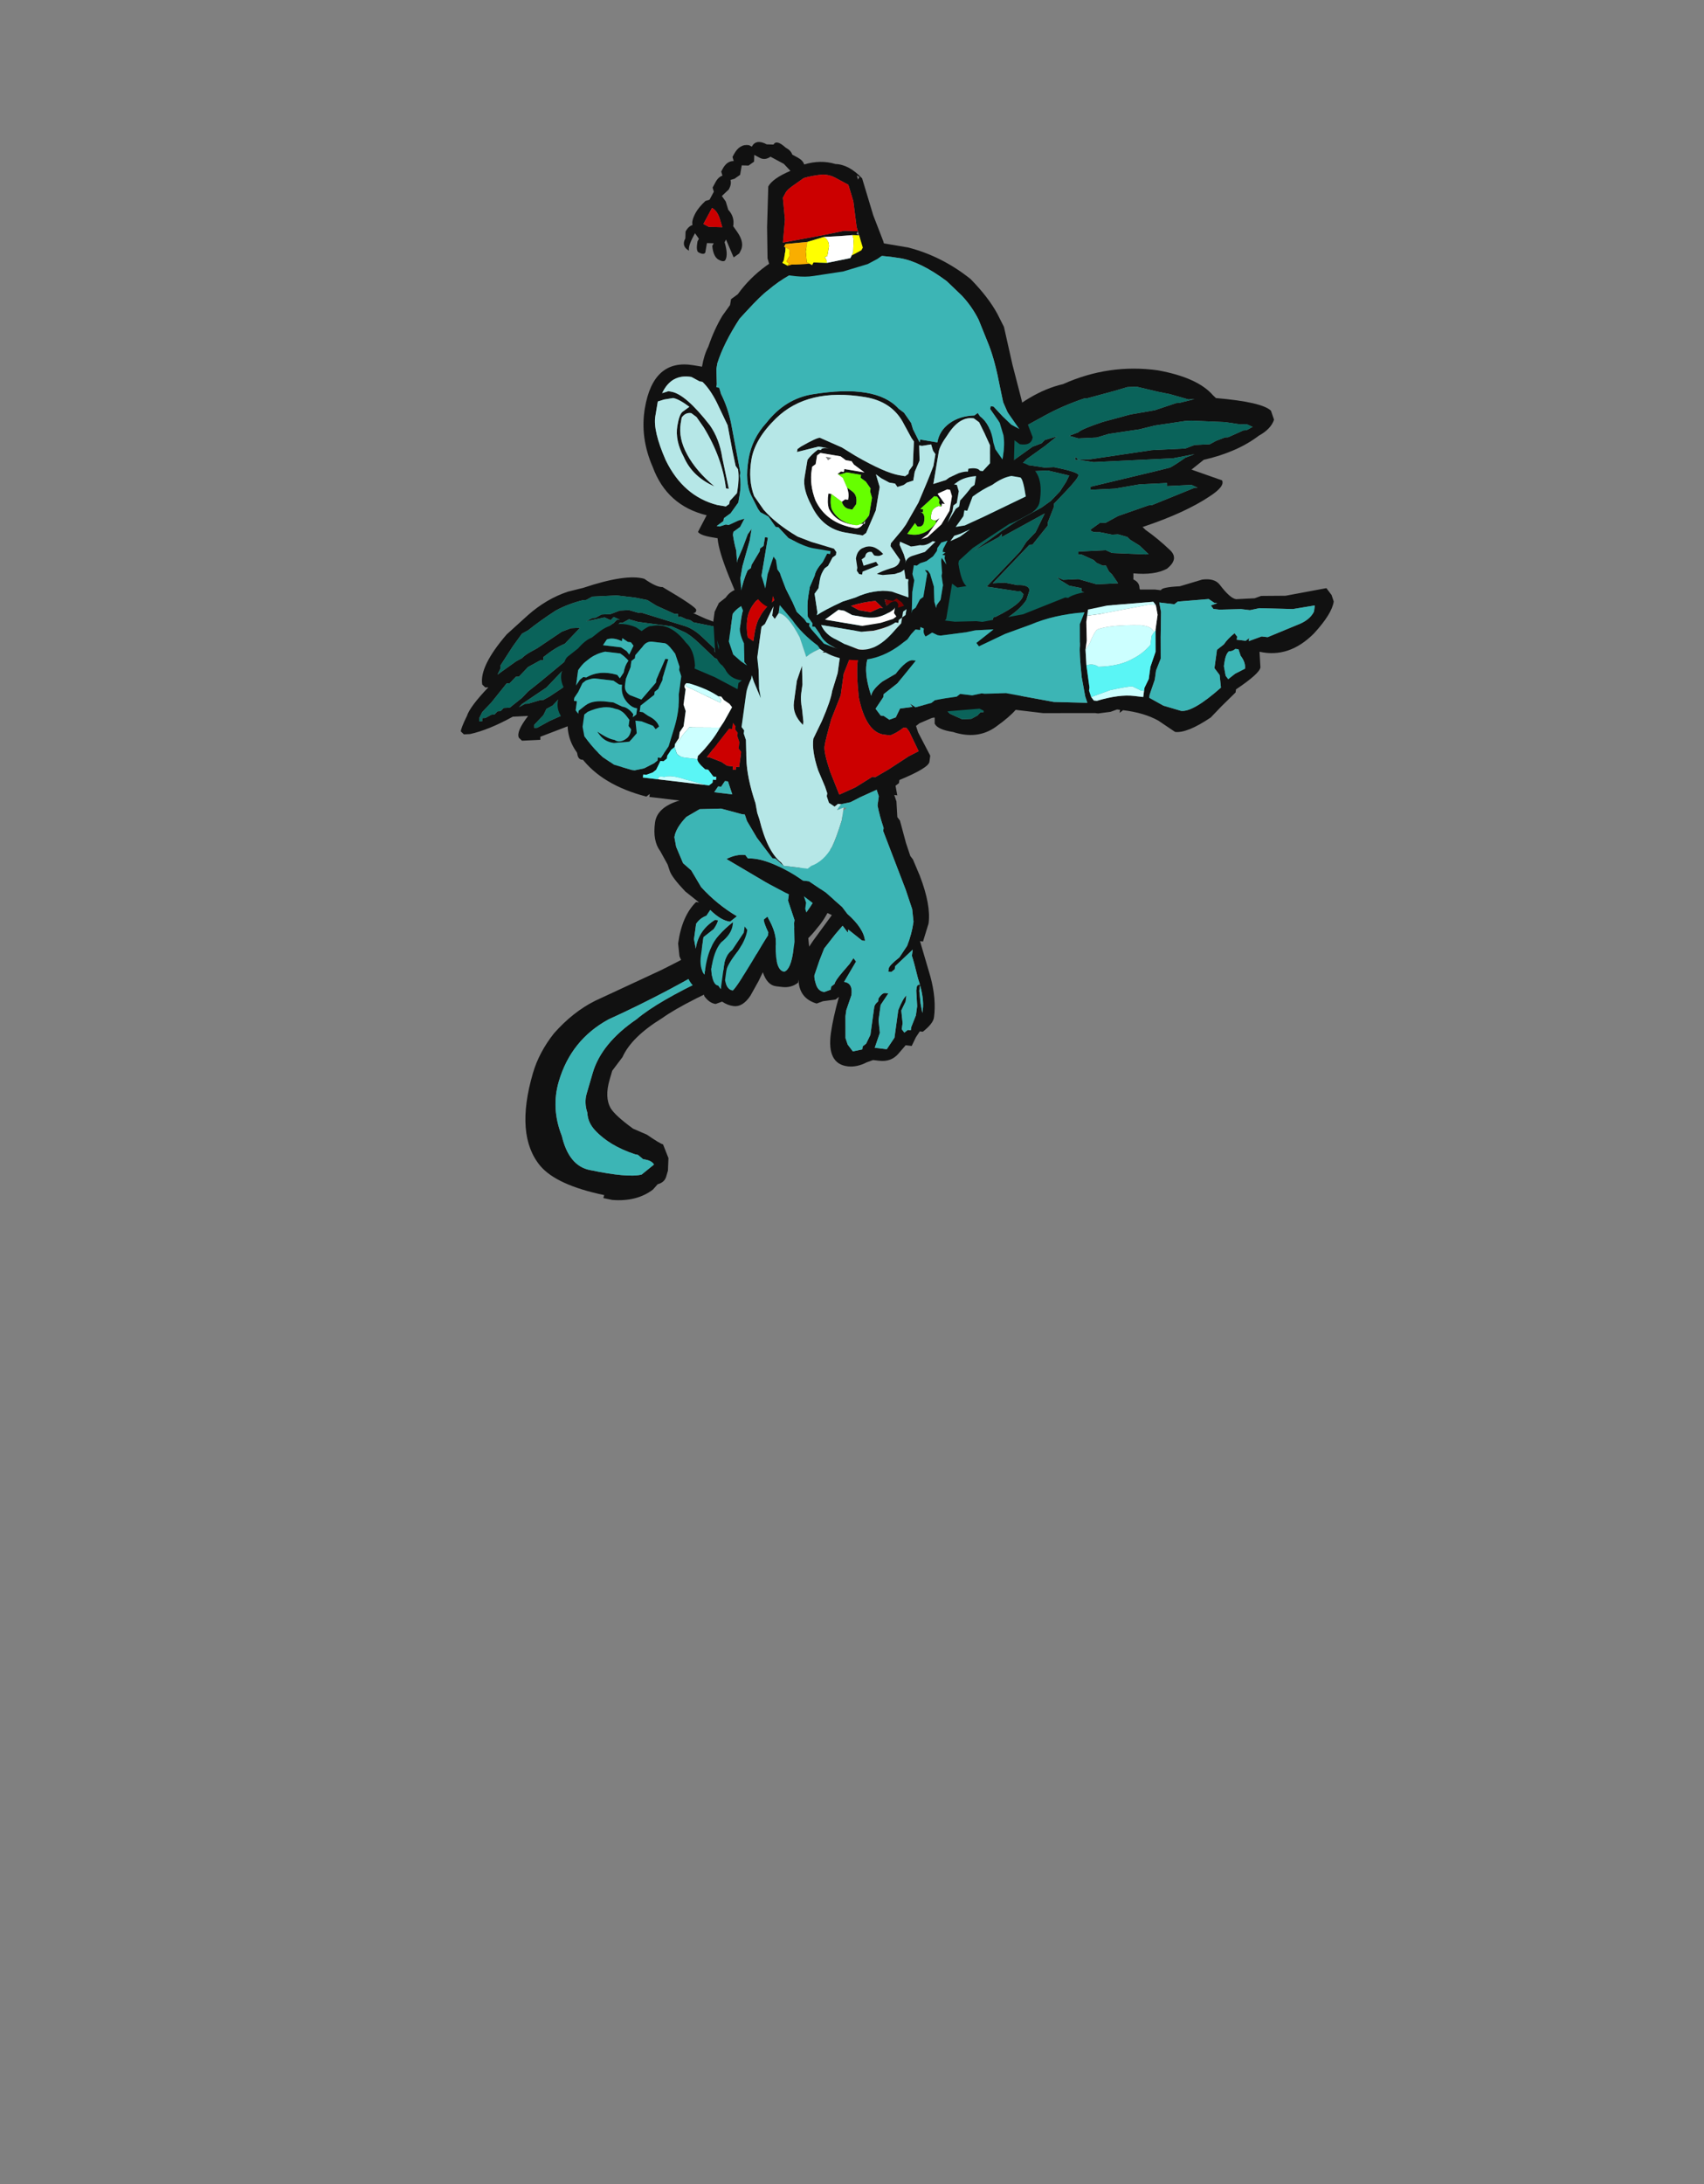 <?xml version="1.0" encoding="UTF-8" standalone="no"?>
<svg xmlns:ffdec="https://www.free-decompiler.com/flash" xmlns:xlink="http://www.w3.org/1999/xlink" ffdec:objectType="frame" height="251.95px" width="196.65px" xmlns="http://www.w3.org/2000/svg">
  <rect width="100%" height="100%" fill="#808080" stroke="none"/>
  <g transform="matrix(1.0, 0.0, 0.0, 1.0, 87.05, 102.75)">
    <use ffdec:characterId="306" ffdec:characterName="a_MonkeyTail10" height="50.05" transform="matrix(0.977, 0.204, -0.286, 0.979, -14.734, -15.966)" width="28.0" xlink:href="#sprite0"/>
    <use ffdec:characterId="304" ffdec:characterName="a_MonkeyWings10" height="43.05" transform="matrix(1.008, -0.049, 0.0, 1.008, -33.867, -56.472)" width="93.1" xlink:href="#sprite1"/>
    <use ffdec:characterId="302" ffdec:characterName="a_MonkeyBody3" height="60.2" transform="matrix(0.992, 0.118, -0.139, 1.009, -19.737, -45.102)" width="87.5" xlink:href="#sprite2"/>
    <use ffdec:characterId="300" ffdec:characterName="a_MonkeyHead2" height="49.0" transform="matrix(0.947, 0.159, -0.162, 0.967, -8.777, -78.655)" width="48.65" xlink:href="#sprite3"/>
    <use ffdec:characterId="344" ffdec:characterName="a_MonkeyHat" height="17.15" transform="matrix(0.881, 0.473, -0.473, 0.881, -0.65, -89.6)" width="21.35" xlink:href="#sprite4"/>
  </g>
  <defs>
    <g id="sprite0" transform="matrix(1.0, 0.0, 0.0, 1.0, 20.3, 3.15)">
      <use ffdec:characterId="305" height="7.15" transform="matrix(7.0, 0.0, 0.0, 7.0, -20.3, -3.15)" width="4.0" xlink:href="#shape0"/>
    </g>
    <g id="shape0" transform="matrix(1.0, 0.0, 0.0, 1.0, 2.9, 0.45)">
      <path d="M0.2 -0.2 Q0.3 -0.45 0.6 -0.45 0.9 -0.15 1.0 0.2 1.1 0.4 1.1 0.8 1.1 1.4 0.95 1.7 0.75 2.2 0.1 2.65 -0.8 3.3 -1.1 3.65 -1.5 4.05 -1.55 4.4 L-1.65 4.65 -1.65 4.8 Q-1.65 5.1 -1.5 5.25 -1.4 5.35 -1.05 5.5 L-0.8 5.55 Q-0.55 5.65 -0.5 5.65 L-0.35 5.85 -0.3 6.05 -0.3 6.15 Q-0.3 6.25 -0.4 6.3 L-0.45 6.4 Q-0.65 6.65 -1.05 6.7 L-1.2 6.7 -1.2 6.65 Q-2.0 6.65 -2.35 6.4 -2.9 6.0 -2.9 4.95 -2.9 4.6 -2.75 4.25 -2.55 3.85 -2.25 3.6 L-1.35 2.9 Q-0.8 2.45 -0.65 2.25 0.0 1.35 0.05 0.85 L0.15 0.2 0.2 -0.2 M0.8 0.45 Q0.7 0.25 0.45 -0.15 0.5 1.55 -0.4 2.5 -1.1 3.2 -1.95 3.85 -2.45 4.3 -2.45 5.0 -2.45 5.45 -2.15 5.85 -1.9 6.3 -1.55 6.3 -0.9 6.3 -0.7 6.2 L-0.55 6.0 Q-0.6 5.95 -0.7 5.95 L-0.75 5.95 -0.85 5.9 -0.9 5.9 Q-1.35 5.85 -1.65 5.65 -1.8 5.55 -1.85 5.4 -1.95 5.25 -1.95 5.1 L-1.95 4.75 Q-1.95 4.25 -1.5 3.75 -1.25 3.4 -0.55 2.85 0.15 2.3 0.45 2.0 L0.6 1.75 0.7 1.5 Q0.85 1.1 0.85 0.75 L0.8 0.45" fill="#111111" fill-rule="evenodd" stroke="none"/>
      <path d="M0.8 0.45 L0.85 0.75 Q0.85 1.1 0.7 1.5 L0.6 1.75 0.45 2.0 Q0.15 2.3 -0.55 2.85 -1.25 3.4 -1.5 3.75 -1.95 4.25 -1.95 4.75 L-1.95 5.1 Q-1.95 5.25 -1.85 5.4 -1.8 5.55 -1.65 5.65 -1.35 5.85 -0.9 5.9 L-0.85 5.9 -0.75 5.95 -0.7 5.95 Q-0.6 5.95 -0.55 6.0 L-0.7 6.2 Q-0.9 6.3 -1.55 6.3 -1.9 6.3 -2.15 5.85 -2.45 5.45 -2.45 5.0 -2.45 4.3 -1.95 3.85 -1.1 3.2 -0.4 2.5 0.5 1.55 0.45 -0.15 0.7 0.25 0.8 0.45" fill="#3cb5b5" fill-rule="evenodd" stroke="none"/>
    </g>
    <g id="sprite1" transform="matrix(1.0, 0.0, 0.0, 1.0, 2.1, 15.4)">
      <use ffdec:characterId="303" height="6.15" transform="matrix(7.0, 0.0, 0.0, 7.0, -2.1, -15.4)" width="13.3" xlink:href="#shape1"/>
    </g>
    <g id="shape1" transform="matrix(1.0, 0.0, 0.0, 1.0, 0.3, 2.2)">
      <path d="M7.25 3.05 L7.3 3.15 7.35 3.1 7.55 3.2 7.6 3.25 7.65 3.25 7.7 3.3 7.9 3.4 8.05 3.4 8.15 3.35 8.2 3.3 8.25 3.3 8.25 3.25 8.35 3.2 8.45 3.1 8.45 3.05 8.5 3.0 8.65 2.75 8.75 2.55 Q8.85 2.45 9.1 2.4 L9.35 2.3 9.45 2.3 9.45 2.25 9.55 2.25 Q9.6 2.15 9.65 2.05 L9.65 1.85 9.7 1.8 9.85 1.7 9.95 1.65 10.05 1.55 10.0 1.5 Q9.95 1.45 9.85 1.4 L9.85 1.35 9.65 1.3 9.5 1.2 9.45 1.15 9.55 1.2 9.8 1.2 10.1 1.3 10.45 1.3 10.35 1.15 10.3 1.1 10.25 1.0 10.2 1.0 10.1 0.95 10.05 0.9 9.85 0.8 9.8 0.8 9.8 0.75 10.25 0.75 10.35 0.8 10.9 0.85 10.95 0.85 10.8 0.7 10.65 0.6 10.6 0.55 10.45 0.5 10.35 0.5 10.15 0.45 Q10.0 0.45 10.0 0.4 L10.15 0.3 10.25 0.3 10.45 0.2 10.95 0.05 11.0 0.05 11.7 -0.2 11.75 -0.2 11.65 -0.25 11.25 -0.25 11.25 -0.3 10.8 -0.3 10.4 -0.25 10.0 -0.25 10.0 -0.3 11.05 -0.5 11.3 -0.55 Q11.4 -0.6 11.55 -0.7 L11.7 -0.75 11.35 -0.7 10.05 -0.7 9.8 -0.75 Q9.95 -0.75 10.1 -0.75 L10.0 -0.75 11.0 -0.85 11.55 -0.85 11.7 -0.9 11.95 -0.9 12.05 -0.95 12.2 -1.0 12.25 -1.0 12.5 -1.1 12.55 -1.1 12.65 -1.15 12.55 -1.2 12.45 -1.2 12.2 -1.25 11.65 -1.3 11.55 -1.3 11.05 -1.25 10.8 -1.2 10.3 -1.15 10.1 -1.1 9.8 -1.1 9.65 -1.15 9.8 -1.2 Q9.85 -1.25 10.2 -1.35 L10.65 -1.45 11.05 -1.5 11.4 -1.6 11.45 -1.6 11.7 -1.65 11.6 -1.65 11.3 -1.75 11.1 -1.8 10.75 -1.9 10.6 -1.9 10.4 -1.85 9.95 -1.75 9.9 -1.75 Q9.55 -1.65 9.25 -1.5 L8.95 -1.35 8.9 -1.35 8.7 -1.2 8.6 -1.15 8.25 -0.8 8.1 -0.55 7.95 -0.35 7.75 0.1 7.65 0.2 7.6 0.35 7.5 0.45 7.2 0.95 7.1 1.0 6.8 1.35 6.75 1.4 6.75 1.35 6.75 1.3 6.7 1.25 6.7 1.2 7.0 0.7 7.8 -0.7 Q8.05 -1.05 8.45 -1.4 9.0 -1.9 9.55 -2.0 10.3 -2.3 11.1 -2.15 11.75 -2.0 12.0 -1.7 L12.05 -1.65 Q12.8 -1.55 12.95 -1.4 L13.0 -1.25 Q12.95 -1.1 12.75 -1.0 12.4 -0.75 11.85 -0.65 L11.65 -0.5 12.15 -0.3 Q12.2 -0.2 11.95 -0.05 11.55 0.2 10.85 0.4 L10.9 0.45 Q11.1 0.6 11.3 0.8 11.45 0.95 11.25 1.1 11.05 1.2 10.7 1.15 L10.7 1.25 Q10.8 1.3 10.8 1.4 10.85 1.5 10.7 1.6 L10.35 1.6 10.35 1.75 10.25 1.75 10.1 1.85 Q9.95 1.95 9.9 2.0 L9.9 2.05 Q9.85 2.3 9.65 2.4 L9.5 2.5 9.15 2.6 Q9.0 2.65 8.95 2.8 L8.85 3.1 Q8.9 3.25 8.45 3.55 8.15 3.75 7.75 3.6 7.5 3.55 7.45 3.45 L7.45 3.35 7.4 3.35 7.35 3.25 Q7.25 3.15 7.25 3.05 M9.65 -0.8 L9.65 -0.8 M9.8 -0.75 L9.75 -0.75 9.75 -0.8 9.8 -0.75 M8.4 -0.5 L8.55 -0.65 8.75 -0.8 9.05 -1.0 9.2 -1.05 9.25 -1.1 9.45 -1.15 9.25 -1.0 8.95 -0.8 8.8 -0.65 8.9 -0.7 9.0 -0.7 9.25 -0.65 9.4 -0.65 Q9.8 -0.55 9.8 -0.5 9.8 -0.45 9.6 -0.25 L9.4 -0.05 9.4 0.0 9.3 0.25 9.3 0.3 9.05 0.6 9.0 0.6 8.4 1.2 8.6 1.2 8.8 1.25 Q9.0 1.25 9.0 1.35 L8.95 1.5 Q8.85 1.65 8.6 1.8 L7.7 2.1 7.75 2.1 Q7.8 2.1 7.9 2.2 7.95 2.25 7.95 2.3 L8.0 2.35 7.95 2.35 7.85 2.4 7.7 2.4 7.3 2.5 7.15 2.6 Q7.25 2.45 7.5 2.4 L7.6 2.4 7.9 2.3 7.75 2.1 7.65 2.1 8.4 1.8 Q8.4 1.75 8.45 1.75 8.9 1.55 8.9 1.4 L8.85 1.35 8.8 1.35 8.3 1.25 8.85 0.7 8.95 0.55 9.1 0.4 9.25 0.1 8.55 0.45 8.55 0.4 8.5 0.45 8.1 0.65 8.55 0.35 8.8 0.2 9.2 0.0 9.35 -0.1 9.5 -0.25 9.6 -0.4 9.65 -0.5 9.3 -0.6 8.85 -0.6 8.75 -0.55 8.6 -0.55 8.5 -0.4 8.5 -0.35 7.9 0.25 7.8 0.45 Q7.7 0.65 7.65 0.9 L7.55 1.35 7.5 1.65 7.4 1.8 Q7.35 1.9 7.05 1.9 L6.85 1.95 Q6.75 1.95 6.7 2.0 L6.65 1.95 Q6.65 1.9 6.85 1.9 L6.95 1.85 Q7.25 1.85 7.35 1.7 7.4 1.65 7.4 1.5 L7.5 1.25 7.55 0.8 Q7.65 0.55 7.75 0.4 L8.35 -0.45 8.4 -0.5 M4.3 1.8 L4.1 1.8 3.95 1.75 3.9 1.7 3.5 1.6 Q3.45 1.55 3.4 1.55 L3.3 1.5 3.25 1.5 3.25 1.45 3.2 1.45 2.9 1.3 2.75 1.2 2.55 1.15 2.25 1.1 1.85 1.1 1.75 1.15 1.7 1.15 Q1.45 1.2 1.25 1.3 1.0 1.45 0.8 1.6 L0.7 1.65 0.55 1.85 0.35 2.15 0.35 2.2 0.3 2.3 0.6 2.1 0.7 2.05 Q0.75 2.0 0.85 1.95 L0.95 1.9 1.35 1.65 1.5 1.6 1.65 1.6 1.4 1.85 Q1.25 1.9 1.05 2.05 L1.05 2.1 1.0 2.1 0.8 2.2 0.65 2.35 0.6 2.35 0.5 2.45 0.45 2.45 0.2 2.75 0.05 2.9 0.0 3.0 0.0 3.05 0.05 3.05 0.05 3.0 0.1 3.0 0.2 2.95 0.25 2.95 0.3 2.9 0.35 2.9 0.4 2.85 0.5 2.85 0.7 2.7 0.8 2.6 1.0 2.45 1.45 2.1 1.6 2.0 1.75 1.85 1.6 2.05 1.5 2.2 1.4 2.25 1.1 2.55 0.7 2.8 0.65 2.85 0.75 2.8 0.8 2.8 1.0 2.75 1.05 2.75 1.15 2.7 1.8 2.3 1.8 2.35 1.5 2.65 1.45 2.65 1.35 2.7 1.2 2.85 1.1 2.9 1.05 3.0 0.9 3.15 0.9 3.2 0.95 3.2 1.15 3.1 1.4 3.0 1.45 3.0 1.65 2.9 1.8 2.85 1.85 2.8 1.95 2.8 2.1 2.7 2.1 2.8 2.05 2.85 2.05 2.9 1.9 3.05 1.9 3.1 1.85 3.15 1.85 3.2 1.8 3.2 1.8 3.4 1.75 3.5 2.15 3.1 2.2 3.0 2.25 3.0 2.3 2.9 2.35 2.85 2.35 3.0 2.3 3.1 2.25 3.15 2.25 3.55 2.35 3.4 2.45 3.35 2.55 3.15 2.65 3.05 2.75 3.0 2.7 3.05 Q2.65 3.1 2.65 3.15 L2.65 3.2 2.6 3.3 2.55 3.5 2.9 3.5 2.95 3.55 2.95 3.6 3.0 3.65 Q3.1 3.75 3.25 3.65 L3.45 3.6 3.75 3.5 3.8 3.55 4.05 3.7 4.25 3.75 4.4 3.75 Q4.5 3.7 4.55 3.65 L4.6 3.55 4.6 3.5 4.65 3.4 4.7 3.2 4.75 3.2 Q4.75 3.3 4.7 3.45 L4.7 3.55 4.55 3.8 4.1 3.8 3.95 3.75 3.9 3.7 3.75 3.65 3.35 3.75 3.25 3.8 3.05 3.75 2.9 3.6 2.9 3.55 2.8 3.6 2.75 3.6 2.65 3.65 2.6 3.65 2.55 3.6 Q2.45 3.55 2.5 3.35 L2.4 3.55 2.3 3.6 2.35 3.7 Q2.35 3.95 2.3 3.95 2.2 4.0 2.15 3.85 L2.1 3.7 Q2.1 3.6 2.1 3.5 1.9 3.75 1.75 3.75 1.6 3.8 1.6 3.6 L1.6 3.15 1.0 3.35 1.0 3.4 0.7 3.4 0.65 3.35 Q0.6 3.25 0.8 3.0 L0.55 3.0 Q0.15 3.2 -0.15 3.25 L-0.25 3.25 -0.3 3.2 Q-0.3 3.15 -0.2 2.95 -0.15 2.8 0.15 2.5 L0.1 2.5 0.05 2.45 Q0.0 2.15 0.45 1.65 L0.8 1.35 Q1.1 1.1 1.45 1.0 L1.7 0.95 Q2.4 0.75 2.7 0.85 2.9 1.0 3.0 1.0 3.55 1.35 3.55 1.4 3.55 1.45 3.5 1.45 L3.7 1.55 4.05 1.7 4.15 1.7 Q4.25 1.7 4.3 1.75 L4.3 1.8 4.3 1.8 M3.15 1.65 L2.6 1.55 2.45 1.5 2.35 1.55 2.3 1.55 2.2 1.65 2.1 1.7 2.05 1.8 1.9 2.05 2.1 2.05 2.25 2.1 2.5 2.1 2.9 2.0 3.25 2.0 3.0 2.05 2.9 2.05 2.7 2.15 2.4 2.15 2.4 2.2 2.35 2.2 2.35 2.15 2.3 2.2 2.4 2.2 2.45 2.25 2.5 2.25 2.7 2.35 2.85 2.35 3.2 2.45 3.4 2.45 3.4 2.5 3.15 2.75 3.15 2.8 3.1 2.85 3.55 2.9 3.55 2.85 3.6 2.85 3.8 2.8 3.95 2.75 4.05 2.7 4.15 2.7 4.1 2.75 4.1 2.95 4.25 2.85 4.35 2.8 Q4.45 2.75 4.55 2.75 L4.6 2.8 4.5 2.8 4.2 2.9 4.2 2.95 4.15 3.0 4.05 3.0 Q4.0 2.95 4.05 2.85 L4.05 2.8 4.1 2.75 4.1 2.7 3.6 2.95 3.15 2.95 Q3.1 2.95 3.05 2.9 3.0 2.8 3.15 2.7 3.15 2.65 3.25 2.6 L3.3 2.5 2.75 2.4 2.7 2.4 Q2.5 2.4 2.4 2.3 L2.25 2.2 2.25 2.15 2.05 2.15 1.85 2.05 Q1.8 2.05 2.0 1.8 L2.05 1.7 Q2.1 1.6 2.2 1.55 L2.25 1.5 2.3 1.5 2.2 1.45 2.15 1.5 2.05 1.45 1.75 1.5 1.85 1.45 1.9 1.45 2.0 1.4 2.15 1.4 2.3 1.35 2.45 1.35 2.6 1.4 2.65 1.4 3.35 1.65 Q3.5 1.7 3.65 1.85 L3.85 2.05 3.85 2.1 4.0 2.2 4.05 2.25 4.15 2.3 Q4.25 2.3 4.4 2.2 L4.45 2.2 Q4.6 2.1 4.6 2.15 L4.6 2.15 4.5 2.25 4.45 2.25 4.4 2.3 4.1 2.4 4.05 2.3 3.85 2.2 3.6 1.95 Q3.45 1.8 3.35 1.75 L3.15 1.65" fill="#111111" fill-rule="evenodd" stroke="none"/>
      <path d="M6.75 1.35 L6.75 1.4 6.8 1.35 7.1 1.0 7.2 0.95 7.5 0.45 7.6 0.35 7.65 0.2 7.75 0.1 7.95 -0.35 8.1 -0.55 8.25 -0.8 8.6 -1.15 8.7 -1.2 8.9 -1.35 8.95 -1.35 9.25 -1.5 Q9.55 -1.65 9.9 -1.75 L9.95 -1.75 10.4 -1.85 10.6 -1.9 10.75 -1.9 11.1 -1.8 11.3 -1.75 11.6 -1.65 11.7 -1.65 11.45 -1.6 11.4 -1.6 11.05 -1.5 10.65 -1.45 10.2 -1.35 Q9.85 -1.25 9.8 -1.2 L9.65 -1.15 9.8 -1.1 10.1 -1.1 10.3 -1.15 10.8 -1.2 11.05 -1.25 11.55 -1.3 11.65 -1.3 12.2 -1.25 12.45 -1.2 12.55 -1.2 12.65 -1.15 12.55 -1.1 12.5 -1.1 12.25 -1.0 12.2 -1.0 12.05 -0.95 11.95 -0.9 11.7 -0.9 11.55 -0.85 11.0 -0.85 10.0 -0.75 10.1 -0.75 Q9.95 -0.75 9.8 -0.75 L10.05 -0.7 11.35 -0.7 11.7 -0.75 11.55 -0.7 Q11.4 -0.6 11.3 -0.55 L11.05 -0.5 10.0 -0.3 10.0 -0.25 10.4 -0.25 10.8 -0.3 11.25 -0.3 11.25 -0.25 11.65 -0.25 11.75 -0.2 11.7 -0.2 11.0 0.05 10.95 0.05 10.45 0.2 10.25 0.3 10.15 0.3 10.0 0.4 Q10.0 0.45 10.15 0.45 L10.35 0.5 10.45 0.5 10.6 0.55 10.65 0.6 10.8 0.7 10.95 0.85 10.9 0.85 10.35 0.8 10.25 0.75 9.8 0.75 9.8 0.8 9.85 0.8 10.05 0.9 10.1 0.95 10.2 1.0 10.25 1.0 10.3 1.1 10.35 1.15 10.45 1.3 10.1 1.3 9.8 1.2 9.55 1.2 9.45 1.15 9.5 1.2 9.65 1.3 9.85 1.35 9.85 1.4 Q9.95 1.45 10.0 1.5 L10.05 1.55 9.95 1.65 9.85 1.7 9.7 1.8 9.65 1.85 9.65 2.05 Q9.6 2.15 9.55 2.25 L9.45 2.25 9.45 2.3 9.35 2.3 9.1 2.4 Q8.85 2.45 8.75 2.55 L8.65 2.75 8.5 3.0 8.45 3.05 8.45 3.1 8.35 3.2 8.25 3.25 8.25 3.3 8.2 3.3 8.15 3.35 8.05 3.4 7.9 3.4 7.7 3.3 7.65 3.25 7.6 3.25 7.55 3.2 7.35 3.1 7.3 3.15 7.25 3.05 6.8 2.55 Q6.65 2.3 6.65 1.8 6.65 1.55 6.7 1.4 L6.75 1.35 M8.4 -0.5 L8.35 -0.45 7.75 0.4 Q7.65 0.55 7.55 0.8 L7.5 1.25 7.4 1.5 Q7.4 1.65 7.35 1.7 7.25 1.85 6.95 1.85 L6.85 1.9 Q6.65 1.9 6.65 1.95 L6.7 2.0 Q6.75 1.95 6.85 1.95 L7.05 1.9 Q7.35 1.9 7.4 1.8 L7.5 1.65 7.55 1.35 7.65 0.9 Q7.7 0.65 7.8 0.45 L7.9 0.25 8.5 -0.35 8.5 -0.4 8.6 -0.55 8.75 -0.55 8.85 -0.6 9.3 -0.6 9.65 -0.5 9.6 -0.4 9.5 -0.25 9.35 -0.1 9.2 0.0 8.8 0.2 8.55 0.35 8.1 0.65 8.5 0.45 8.55 0.4 8.55 0.45 9.25 0.1 9.1 0.4 8.95 0.55 8.85 0.7 8.3 1.25 8.8 1.35 8.85 1.35 8.9 1.4 Q8.9 1.55 8.45 1.75 8.4 1.75 8.4 1.8 L7.65 2.1 7.75 2.1 7.9 2.3 7.6 2.4 7.5 2.4 Q7.25 2.45 7.15 2.6 L7.3 2.5 7.7 2.4 7.85 2.4 7.95 2.35 8.0 2.35 7.95 2.3 Q7.95 2.25 7.9 2.2 7.8 2.1 7.75 2.1 L7.7 2.1 8.6 1.8 Q8.85 1.65 8.95 1.5 L9.0 1.35 Q9.0 1.25 8.8 1.25 L8.6 1.2 8.4 1.2 9.0 0.6 9.05 0.6 9.3 0.3 9.3 0.25 9.4 0.0 9.4 -0.05 9.6 -0.25 Q9.8 -0.45 9.8 -0.5 9.8 -0.55 9.4 -0.65 L9.25 -0.65 9.0 -0.7 8.9 -0.7 8.8 -0.65 8.95 -0.8 9.25 -1.0 9.45 -1.15 9.25 -1.1 9.2 -1.05 9.05 -1.0 8.75 -0.8 8.55 -0.65 8.4 -0.5 M9.8 -0.75 L9.75 -0.8 9.75 -0.75 9.8 -0.75 M9.65 -0.8 L9.65 -0.8 M4.7 3.55 L4.7 3.45 Q4.75 3.3 4.75 3.2 L4.7 3.2 4.65 3.4 4.6 3.5 4.6 3.55 4.55 3.65 Q4.5 3.7 4.4 3.75 L4.25 3.75 4.05 3.7 3.8 3.55 3.75 3.5 3.45 3.6 3.25 3.65 Q3.1 3.75 3.0 3.65 L2.95 3.6 2.95 3.55 2.9 3.5 2.55 3.5 2.6 3.3 2.65 3.2 2.65 3.15 Q2.65 3.1 2.7 3.05 L2.75 3.0 2.65 3.05 2.55 3.15 2.45 3.35 2.35 3.4 2.25 3.55 2.25 3.15 2.3 3.1 2.35 3.0 2.35 2.85 2.3 2.9 2.25 3.0 2.2 3.0 2.15 3.1 1.75 3.5 1.8 3.4 1.8 3.2 1.85 3.2 1.85 3.15 1.9 3.1 1.9 3.05 2.05 2.9 2.05 2.85 2.1 2.8 2.1 2.7 1.95 2.8 1.85 2.8 1.8 2.85 1.65 2.9 1.45 3.0 1.4 3.0 1.15 3.1 0.95 3.2 0.9 3.2 0.9 3.15 1.05 3.0 1.1 2.9 1.2 2.85 1.35 2.7 1.45 2.65 1.5 2.65 1.8 2.35 1.8 2.3 1.15 2.7 1.05 2.75 1.0 2.75 0.8 2.8 0.75 2.8 0.65 2.85 0.7 2.8 1.1 2.55 1.4 2.25 1.5 2.2 1.6 2.05 1.75 1.85 1.6 2.0 1.45 2.1 1.0 2.45 0.8 2.6 0.7 2.7 0.5 2.85 0.4 2.85 0.35 2.9 0.3 2.9 0.25 2.95 0.2 2.95 0.1 3.0 0.05 3.0 0.05 3.05 0.0 3.05 0.0 3.0 0.05 2.9 0.2 2.75 0.45 2.45 0.5 2.45 0.6 2.35 0.65 2.35 0.8 2.2 1.0 2.1 1.05 2.1 1.05 2.05 Q1.25 1.9 1.4 1.85 L1.65 1.6 1.5 1.6 1.35 1.65 0.95 1.9 0.85 1.95 Q0.75 2.0 0.7 2.05 L0.6 2.1 0.3 2.3 0.35 2.2 0.35 2.15 0.55 1.85 0.7 1.65 0.8 1.6 Q1.0 1.45 1.25 1.3 1.45 1.2 1.7 1.15 L1.75 1.15 1.85 1.1 2.25 1.1 2.55 1.15 2.75 1.2 2.9 1.3 3.2 1.45 3.25 1.45 3.25 1.5 3.3 1.5 3.4 1.55 Q3.45 1.55 3.5 1.6 L3.9 1.7 3.95 1.75 4.1 1.8 4.3 1.8 4.35 1.85 Q4.7 2.05 4.75 2.35 L4.8 2.95 Q4.8 3.35 4.7 3.55 M3.15 1.65 L3.35 1.75 Q3.45 1.8 3.6 1.95 L3.85 2.2 4.05 2.3 4.1 2.4 4.4 2.3 4.45 2.25 4.5 2.25 4.6 2.15 4.6 2.15 Q4.6 2.1 4.45 2.2 L4.4 2.2 Q4.25 2.3 4.15 2.3 L4.05 2.25 4.0 2.2 3.85 2.1 3.85 2.05 3.65 1.85 Q3.5 1.7 3.35 1.65 L2.65 1.4 2.6 1.4 2.45 1.35 2.3 1.35 2.15 1.4 2.0 1.4 1.9 1.45 1.85 1.45 1.75 1.5 2.05 1.45 2.15 1.5 2.2 1.45 2.3 1.5 2.25 1.5 2.2 1.55 Q2.1 1.6 2.05 1.7 L2.0 1.8 Q1.8 2.05 1.85 2.05 L2.05 2.15 2.25 2.15 2.25 2.2 2.4 2.3 Q2.5 2.4 2.7 2.4 L2.75 2.4 3.3 2.5 3.25 2.6 Q3.15 2.65 3.15 2.7 3.0 2.8 3.05 2.9 3.1 2.95 3.15 2.95 L3.6 2.95 4.1 2.7 4.1 2.75 4.05 2.8 4.05 2.85 Q4.0 2.95 4.05 3.0 L4.15 3.0 4.2 2.95 4.2 2.9 4.5 2.8 4.6 2.8 4.55 2.75 Q4.45 2.75 4.35 2.8 L4.25 2.85 4.1 2.95 4.1 2.75 4.15 2.7 4.05 2.7 3.95 2.75 3.8 2.8 3.6 2.85 3.55 2.85 3.55 2.9 3.1 2.85 3.15 2.8 3.15 2.75 3.4 2.5 3.4 2.45 3.2 2.45 2.85 2.35 2.7 2.35 2.5 2.25 2.45 2.25 2.4 2.2 2.3 2.2 2.35 2.15 2.35 2.2 2.4 2.2 2.4 2.15 2.7 2.15 2.9 2.05 3.0 2.05 3.25 2.0 2.9 2.0 2.5 2.1 2.25 2.1 2.1 2.05 1.9 2.05 2.05 1.8 2.1 1.7 2.2 1.65 2.3 1.55 2.35 1.55 2.45 1.5 2.6 1.55 3.15 1.65" fill="#0a635a" fill-rule="evenodd" stroke="none"/>
    </g>
    <g id="sprite2" transform="matrix(1.0, 0.0, 0.0, 1.0, -3.5, 1.75)">
      <use ffdec:characterId="301" height="8.6" transform="matrix(7.0, 0.0, 0.0, 7.0, 3.5, -1.75)" width="12.5" xlink:href="#shape2"/>
    </g>
    <g id="shape2" transform="matrix(1.0, 0.0, 0.0, 1.0, -0.5, 0.25)">
      <path d="M10.8 -0.15 Q11.0 -0.2 11.1 -0.1 11.3 0.1 11.4 0.1 L11.7 0.05 11.8 0.0 12.2 -0.05 12.85 -0.25 12.95 -0.15 13.0 -0.05 Q13.0 0.15 12.75 0.5 12.4 0.95 11.9 0.9 L11.95 1.15 Q11.95 1.25 11.6 1.55 L11.6 1.6 11.4 1.85 11.25 2.05 Q10.9 2.35 10.7 2.35 L10.4 2.2 Q10.15 2.1 9.8 2.1 L9.75 2.15 9.75 2.1 9.7 2.1 9.6 2.15 9.4 2.2 9.35 2.2 8.5 2.3 7.7 2.3 7.6 2.4 7.45 2.35 6.95 2.45 6.85 2.5 6.5 2.7 6.45 2.75 6.5 2.85 6.75 3.2 6.75 3.3 Q6.75 3.4 6.3 3.65 L6.3 3.7 6.25 3.75 6.3 3.9 6.25 3.9 6.3 4.0 6.35 4.25 6.4 4.3 6.55 4.65 6.65 4.85 6.7 4.9 6.85 5.15 Q7.1 5.6 7.1 5.9 L7.05 6.2 7.0 6.2 7.25 6.75 Q7.4 7.1 7.4 7.4 7.4 7.5 7.25 7.65 L7.2 7.65 7.15 7.75 7.1 7.9 7.0 7.9 6.9 8.05 Q6.8 8.2 6.6 8.2 L6.5 8.2 6.4 8.25 Q6.25 8.35 6.1 8.35 5.75 8.35 5.75 7.85 5.75 7.6 5.8 7.25 L5.75 7.3 5.55 7.35 5.45 7.4 Q5.15 7.35 5.1 7.05 L5.1 7.1 Q5.0 7.2 4.85 7.2 L4.75 7.2 Q4.6 7.2 4.5 7.0 L4.45 7.15 4.35 7.4 Q4.25 7.6 4.1 7.6 4.0 7.6 3.9 7.55 L3.8 7.6 Q3.7 7.6 3.6 7.5 L3.55 7.4 Q3.4 7.4 3.3 7.25 3.25 7.15 3.25 7.05 3.15 7.0 3.1 6.9 L3.05 6.7 Q3.05 6.25 3.25 6.0 L3.3 6.0 3.05 5.85 Q2.8 5.65 2.75 5.55 L2.7 5.45 2.55 5.25 Q2.4 5.1 2.4 4.8 2.4 4.55 2.75 4.4 L2.25 4.4 2.25 4.35 2.2 4.4 Q1.45 4.3 1.05 3.9 0.8 3.7 0.75 3.4 L0.65 3.3 Q0.5 3.15 0.55 2.95 0.55 2.85 0.6 2.8 0.5 2.65 0.55 2.5 0.55 2.35 0.6 2.3 L0.75 2.15 Q0.85 2.0 0.95 1.95 L1.05 1.85 Q1.3 1.6 1.65 1.7 L1.75 1.75 Q1.85 1.65 1.9 1.65 2.2 1.55 2.5 1.85 2.65 1.95 2.7 2.2 L2.7 2.25 3.05 2.35 3.45 2.5 3.45 2.4 3.5 2.35 Q3.3 2.35 3.2 2.2 L3.15 2.15 Q3.05 2.1 3.0 1.95 L2.9 1.45 2.9 1.3 2.95 1.15 3.05 1.05 Q3.1 0.95 3.2 0.9 3.45 0.75 3.65 0.65 L3.7 0.55 3.7 0.45 Q3.7 0.3 3.8 0.15 4.0 0.0 4.35 0.0 L4.85 0.0 Q5.55 0.15 5.75 0.3 6.0 0.45 6.0 0.75 L5.95 1.05 Q6.0 1.0 6.15 0.95 6.3 0.95 6.4 0.95 L6.65 1.0 6.85 1.0 7.2 0.95 7.3 0.95 7.95 0.75 8.6 0.4 8.65 0.4 Q8.75 0.3 9.2 0.2 L10.05 0.1 10.15 0.1 Q10.15 0.05 10.45 0.0 L10.8 -0.15 M12.35 0.15 L11.8 0.2 11.65 0.25 11.5 0.25 11.15 0.3 11.05 0.3 11.0 0.25 11.1 0.2 11.05 0.2 10.95 0.15 10.45 0.25 10.4 0.3 10.15 0.3 10.2 0.45 10.25 0.85 10.3 1.2 10.25 1.4 10.25 1.55 10.2 1.8 10.2 1.85 10.45 1.95 10.75 2.0 Q10.95 2.0 11.35 1.55 L11.3 1.35 11.2 1.25 11.2 0.95 11.3 0.85 Q11.35 0.75 11.45 0.65 L11.5 0.7 11.5 0.75 11.65 0.75 11.7 0.7 11.7 0.75 11.9 0.65 12.0 0.65 12.45 0.4 Q12.65 0.3 12.7 0.15 L12.7 0.05 Q12.75 0.05 12.7 0.05 L12.35 0.15 M11.65 0.85 L11.65 0.85 M11.6 1.0 L11.55 0.9 11.5 0.9 Q11.45 0.95 11.4 0.95 11.35 1.0 11.35 1.15 L11.35 1.2 11.4 1.35 11.45 1.4 11.55 1.3 11.7 1.2 Q11.7 1.1 11.6 1.0 M10.15 0.7 L10.15 0.5 10.1 0.35 10.05 0.3 9.3 0.45 9.0 0.55 9.0 0.65 9.0 0.75 9.05 1.05 9.05 1.2 9.1 1.45 9.2 1.8 9.2 1.85 9.25 1.95 9.3 2.0 9.35 2.0 Q9.7 1.85 9.95 1.85 L10.1 1.85 10.1 1.7 10.15 1.55 10.15 1.35 10.2 1.1 10.15 0.75 10.15 0.7 M8.95 0.6 Q8.45 0.7 8.1 0.9 7.9 1.0 7.7 1.1 L7.3 1.35 7.25 1.3 7.5 1.05 7.2 1.1 7.05 1.15 6.65 1.25 6.6 1.25 6.3 1.15 6.3 1.2 6.0 1.2 5.95 1.25 5.9 1.25 5.8 1.3 Q5.5 1.55 5.5 1.85 5.5 2.05 5.65 2.35 5.65 2.25 5.8 2.1 L6.0 1.95 Q6.15 1.7 6.25 1.7 L6.3 1.7 6.05 2.1 5.85 2.3 5.85 2.35 5.75 2.55 5.85 2.65 5.9 2.65 6.0 2.7 6.1 2.65 6.15 2.5 6.35 2.45 6.3 2.4 6.4 2.45 6.65 2.35 6.7 2.3 Q6.85 2.25 7.05 2.2 L7.1 2.15 7.3 2.15 7.45 2.1 7.5 2.1 7.85 2.05 8.65 2.1 9.2 2.05 9.15 1.95 9.05 1.65 Q8.95 1.25 8.95 1.15 L8.9 0.8 8.95 0.6 M6.3 2.8 L6.25 2.8 Q6.15 2.9 6.05 2.95 L5.95 2.95 Q5.65 2.95 5.45 2.4 5.35 2.0 5.35 1.8 5.35 1.65 5.6 1.4 L5.75 1.25 5.75 1.2 5.65 1.2 Q5.35 1.2 5.25 1.65 L5.15 2.05 5.15 2.4 5.05 2.8 Q5.0 3.15 5.0 3.25 5.0 3.35 5.15 3.65 L5.35 4.0 5.6 3.85 5.85 3.65 5.9 3.65 6.1 3.5 6.4 3.25 6.55 3.15 6.35 2.85 6.3 2.8 M4.6 5.25 L4.45 5.15 4.4 5.15 4.1 4.85 3.9 4.6 3.85 4.5 3.8 4.5 3.45 4.45 3.1 4.5 2.9 4.65 Q2.75 4.85 2.75 5.0 L2.8 5.15 2.95 5.4 3.1 5.5 3.3 5.75 Q3.6 6.0 3.95 6.15 L3.85 6.25 Q3.7 6.25 3.5 6.1 L3.45 6.2 Q3.35 6.25 3.3 6.35 3.3 6.4 3.3 6.6 L3.35 6.75 Q3.35 6.45 3.6 6.25 L3.65 6.25 Q3.65 6.3 3.6 6.4 L3.45 6.55 Q3.45 6.65 3.45 6.85 3.45 7.05 3.55 7.15 L3.55 7.1 Q3.55 6.85 3.6 6.7 3.65 6.5 3.9 6.25 L3.9 6.3 Q3.9 6.45 3.75 6.6 3.65 6.75 3.65 7.05 3.7 7.3 3.8 7.3 L3.85 7.35 3.85 6.95 Q3.85 6.8 3.95 6.7 L4.1 6.4 4.1 6.3 4.15 6.35 Q4.15 6.5 4.05 6.7 3.9 6.95 3.9 7.05 L3.9 7.2 Q3.95 7.35 4.05 7.35 4.1 7.3 4.3 6.85 4.45 6.5 4.5 6.4 L4.5 6.35 Q4.4 6.2 4.4 6.15 L4.45 6.1 Q4.65 6.35 4.65 6.55 4.7 6.95 4.85 6.95 4.95 6.9 4.95 6.6 L4.95 6.45 4.9 6.15 4.9 6.1 4.75 5.8 4.75 5.7 4.35 5.55 3.65 5.25 Q3.8 5.15 3.95 5.15 L4.0 5.2 4.0 5.2 Q4.3 5.15 4.85 5.4 L4.95 5.45 5.05 5.45 5.35 5.6 5.65 5.8 5.75 5.9 Q6.05 6.1 6.1 6.3 L6.05 6.3 5.8 6.15 5.8 6.2 5.7 6.1 5.6 6.25 5.45 6.5 5.4 6.7 5.35 6.95 Q5.35 7.0 5.4 7.1 5.45 7.2 5.55 7.2 L5.65 7.15 5.65 7.1 5.7 7.05 Q5.7 7.0 5.8 6.85 L5.9 6.7 5.95 6.6 6.0 6.65 5.85 7.0 Q6.0 7.0 6.0 7.2 L5.95 7.45 5.95 7.55 6.0 7.9 6.05 8.0 6.15 8.1 6.3 8.05 6.3 8.0 6.35 7.95 6.4 7.8 6.4 7.35 Q6.4 7.3 6.45 7.25 L6.45 7.2 Q6.5 7.1 6.55 7.1 L6.6 7.1 6.5 7.3 6.5 7.55 6.55 7.75 6.5 8.0 6.7 8.0 6.8 7.8 6.8 7.35 Q6.85 7.15 6.9 7.1 L6.9 7.2 6.85 7.35 6.9 7.55 6.9 7.65 6.95 7.7 7.0 7.65 7.05 7.65 7.05 7.6 7.1 7.4 7.1 7.25 7.05 7.0 7.05 6.95 Q7.05 6.9 7.1 6.9 L7.1 7.0 7.15 7.2 7.2 7.35 7.2 7.3 Q7.2 7.1 7.05 6.8 6.95 6.55 6.9 6.45 L6.9 6.35 6.65 6.65 6.65 6.7 6.6 6.75 6.55 6.75 6.55 6.7 Q6.55 6.65 6.7 6.5 L6.8 6.3 Q6.85 6.1 6.85 5.9 L6.8 5.7 6.65 5.4 6.15 4.5 6.15 4.45 Q6.05 4.25 6.0 4.1 L6.0 3.95 5.95 3.85 5.7 4.0 5.55 4.1 5.4 4.15 5.35 4.15 5.3 4.2 5.2 4.15 5.15 4.05 5.15 4.0 5.1 3.9 4.95 3.65 Q4.8 3.35 4.8 3.15 L4.9 2.85 Q5.0 2.5 5.0 2.35 L5.05 2.05 5.05 1.7 4.75 1.75 4.9 1.65 5.1 1.65 5.1 1.6 Q5.1 1.55 5.2 1.4 L5.25 1.35 Q5.4 1.1 5.6 1.05 L5.75 1.05 5.75 0.9 Q5.7 0.7 5.5 0.6 5.3 0.45 4.8 0.3 L4.35 0.3 Q4.2 0.3 4.1 0.35 3.95 0.4 3.9 0.5 L3.9 0.75 3.95 0.85 3.95 1.2 3.9 1.3 3.85 1.25 3.85 1.1 3.75 1.4 3.7 1.45 3.7 1.95 3.75 2.15 3.8 2.45 3.85 2.6 3.7 2.35 3.65 2.25 3.65 2.3 Q3.6 2.45 3.6 2.55 L3.6 3.1 3.65 3.15 3.65 3.2 3.7 3.3 3.75 3.6 Q3.8 3.9 4.0 4.3 L4.05 4.45 4.1 4.55 Q4.3 5.05 4.55 5.2 L4.6 5.25 M3.6 1.0 L3.55 1.05 Q3.45 1.2 3.45 1.35 3.45 1.5 3.5 1.65 L3.6 1.7 3.6 1.65 Q3.6 1.4 3.65 1.3 3.7 1.15 3.85 1.0 L3.8 0.9 3.75 0.95 3.6 0.95 3.6 1.0 M3.4 1.1 Q3.25 1.2 3.2 1.3 3.2 1.45 3.2 1.6 L3.2 1.75 3.3 1.95 3.45 2.05 3.55 2.1 3.5 2.05 3.45 1.75 Q3.35 1.6 3.35 1.5 L3.35 1.35 Q3.35 1.2 3.4 1.1 M3.05 1.95 L3.05 1.9 3.0 1.75 3.05 1.85 3.05 1.95 M3.25 3.15 L3.3 3.05 3.4 2.8 3.35 2.75 3.25 2.7 3.2 2.65 3.15 2.65 Q2.95 2.55 2.65 2.5 L2.6 2.5 Q2.55 2.55 2.6 2.6 L2.6 2.85 2.65 2.95 2.65 3.2 2.6 3.3 2.6 3.4 2.55 3.5 2.55 3.55 2.5 3.6 2.45 3.7 2.45 3.75 2.4 3.8 2.35 3.8 2.3 3.95 2.25 4.0 2.15 4.05 2.1 4.05 2.1 4.1 2.3 4.1 2.35 4.1 3.1 4.1 3.2 4.1 3.25 4.05 3.25 4.0 3.3 4.0 3.3 3.95 3.25 3.95 3.25 3.95 Q3.2 3.9 3.15 3.85 L3.1 3.85 Q2.95 3.75 2.95 3.7 L2.95 3.65 Q3.15 3.4 3.25 3.15 M3.15 3.65 L3.35 3.7 3.45 3.75 3.55 3.75 3.55 3.8 3.6 3.8 3.6 3.75 3.65 3.75 3.65 3.5 3.6 3.45 3.6 3.35 3.55 3.25 3.55 3.2 3.5 3.15 3.5 3.1 3.45 3.05 3.45 3.15 3.4 3.15 3.1 3.65 3.15 3.65 M4.45 2.0 L4.5 2.3 4.5 2.45 Q4.5 2.55 4.55 2.7 L4.6 2.9 4.6 2.95 Q4.4 2.8 4.4 2.6 L4.4 2.25 4.45 2.0 M1.2 2.15 Q1.05 2.2 0.95 2.3 L0.9 2.35 Q0.85 2.4 0.8 2.5 L0.8 2.75 0.85 2.65 0.9 2.6 0.95 2.6 Q1.15 2.45 1.45 2.5 L1.5 2.55 1.55 2.45 Q1.55 2.35 1.6 2.25 1.55 2.2 1.45 2.15 L1.2 2.15 M1.45 1.95 Q1.3 1.9 1.2 1.95 L1.15 2.05 1.45 2.05 1.55 2.1 1.6 2.15 1.65 2.0 1.6 1.95 1.55 1.95 1.45 1.9 1.45 1.95 M1.1 2.6 Q1.05 2.6 0.95 2.65 L0.9 2.7 0.85 2.85 0.8 2.95 0.8 3.0 0.85 3.0 0.85 3.15 0.9 3.2 0.9 3.15 1.0 3.05 Q1.1 2.95 1.35 2.95 L1.45 2.95 1.6 3.0 Q1.7 3.0 1.8 3.1 L1.8 3.15 1.85 3.1 1.85 3.0 Q1.75 3.0 1.65 2.9 1.55 2.8 1.55 2.65 L1.5 2.65 1.4 2.6 1.1 2.6 M2.5 2.55 L2.5 2.4 2.45 2.3 2.45 2.25 2.35 2.05 2.3 2.0 Q2.2 1.9 2.15 1.9 L1.95 1.9 Q1.85 1.9 1.8 2.0 L1.7 2.15 1.7 2.2 1.65 2.25 1.65 2.35 1.6 2.55 1.6 2.65 Q1.6 2.75 1.7 2.8 L1.9 2.85 2.1 2.55 2.1 2.5 2.2 2.15 2.25 2.15 2.2 2.45 2.2 2.5 2.15 2.65 2.1 2.7 2.1 2.75 1.9 2.95 1.9 3.05 1.95 3.05 2.05 3.1 Q2.2 3.15 2.25 3.25 L2.2 3.3 2.15 3.25 1.95 3.2 1.85 3.2 1.9 3.4 1.8 3.55 1.55 3.6 Q1.4 3.6 1.3 3.5 L1.25 3.45 1.25 3.45 Q1.45 3.55 1.55 3.55 1.65 3.6 1.75 3.5 1.8 3.45 1.8 3.35 L1.75 3.3 1.75 3.2 1.7 3.15 Q1.6 3.05 1.5 3.05 1.3 3.0 1.05 3.15 L1.0 3.2 1.0 3.4 1.05 3.55 1.1 3.6 Q1.25 3.75 1.4 3.85 L1.6 3.95 1.9 4.0 1.95 4.0 2.1 3.95 2.25 3.85 2.3 3.8 2.3 3.75 2.35 3.75 2.45 3.55 2.5 3.25 Q2.55 2.95 2.5 2.7 L2.5 2.65 2.5 2.55 M2.45 3.95 L2.45 3.95 M1.85 4.4 L1.85 4.4 M3.45 4.0 L3.4 4.1 3.35 4.1 3.3 4.2 3.6 4.2 3.5 4.0 3.45 4.0 M5.05 5.9 Q5.15 6.1 5.15 6.25 L5.15 6.3 5.2 6.5 5.25 6.4 5.5 5.95 5.35 5.9 5.0 5.7 5.05 5.8 5.05 5.9" fill="#111111" fill-rule="evenodd" stroke="none"/>
      <path d="M10.1 0.35 L10.15 0.5 10.15 0.7 10.15 0.75 10.15 0.8 10.1 0.75 Q10.05 0.7 9.9 0.7 9.4 0.75 9.2 0.85 9.15 0.9 9.1 1.1 L9.05 1.2 9.05 1.05 9.0 0.75 9.0 0.65 9.2 0.6 10.0 0.35 10.1 0.35 M3.15 2.65 L3.2 2.65 3.25 2.7 3.35 2.75 3.4 2.8 3.3 3.05 3.25 3.15 2.8 3.2 2.75 3.2 2.65 3.35 2.6 3.45 2.55 3.5 2.6 3.4 2.6 3.3 2.65 3.2 2.65 2.95 2.6 2.85 2.6 2.6 Q2.55 2.55 2.6 2.5 L2.6 2.55 3.2 2.75 3.2 2.7 3.15 2.65" fill="#ffffff" fill-rule="evenodd" stroke="none"/>
      <path d="M10.1 0.35 L10.0 0.35 9.2 0.6 9.0 0.65 9.0 0.55 9.3 0.45 10.05 0.3 10.1 0.35 M9.05 1.2 L9.1 1.1 Q9.15 0.9 9.2 0.85 9.4 0.75 9.9 0.7 10.05 0.7 10.1 0.75 L10.15 0.8 10.15 0.75 10.1 0.85 10.1 1.0 Q10.0 1.15 9.85 1.25 9.65 1.4 9.3 1.45 9.2 1.4 9.1 1.45 L9.05 1.2 M10.1 1.7 L10.1 1.85 9.95 1.85 Q9.7 1.85 9.35 2.0 L9.3 2.0 9.25 1.95 9.55 1.8 Q9.85 1.7 9.9 1.7 L10.05 1.75 10.1 1.75 10.1 1.7 M3.25 3.15 Q3.15 3.4 2.95 3.65 L2.95 3.7 2.75 3.7 Q2.65 3.7 2.6 3.65 L2.55 3.55 2.55 3.5 2.6 3.45 2.65 3.35 2.75 3.2 2.8 3.2 3.25 3.15 M3.1 4.1 L2.35 4.1 Q2.35 4.05 2.4 4.05 L2.45 4.05 Q2.55 4.0 2.8 4.05 L3.15 4.1 3.1 4.1 M2.6 2.5 L2.65 2.5 Q2.95 2.55 3.15 2.65 L3.2 2.7 3.2 2.75 2.6 2.55 2.6 2.5" fill="#ccffff" fill-rule="evenodd" stroke="none"/>
      <path d="M12.35 0.15 L12.7 0.05 Q12.75 0.05 12.7 0.05 L12.7 0.15 Q12.65 0.3 12.45 0.4 L12.0 0.65 11.9 0.65 11.7 0.75 11.7 0.7 11.65 0.75 11.5 0.75 11.5 0.7 11.45 0.65 Q11.35 0.75 11.3 0.85 L11.2 0.95 11.2 1.25 11.3 1.35 11.35 1.55 Q10.95 2.0 10.75 2.0 L10.45 1.95 10.2 1.85 10.2 1.8 10.25 1.55 10.25 1.4 10.3 1.2 10.25 0.85 10.2 0.45 10.15 0.3 10.4 0.3 10.45 0.25 10.95 0.15 11.05 0.2 11.1 0.2 11.0 0.25 11.05 0.3 11.15 0.3 11.5 0.25 11.65 0.25 11.8 0.2 12.35 0.15 M11.6 1.0 Q11.7 1.1 11.7 1.2 L11.55 1.3 11.45 1.4 11.4 1.35 11.35 1.2 11.35 1.15 Q11.35 1.0 11.4 0.95 11.45 0.95 11.5 0.9 L11.55 0.9 11.6 1.0 M8.95 0.6 L8.9 0.8 8.95 1.15 Q8.95 1.25 9.05 1.65 L9.15 1.95 9.2 2.05 8.65 2.1 7.85 2.05 7.5 2.1 7.45 2.1 7.3 2.15 7.1 2.15 7.05 2.2 Q6.85 2.25 6.7 2.3 L6.65 2.35 6.4 2.45 6.3 2.4 6.35 2.45 6.15 2.5 6.1 2.65 6.0 2.7 5.9 2.65 5.85 2.65 5.75 2.55 5.85 2.35 5.85 2.3 6.05 2.1 6.3 1.7 6.25 1.7 Q6.15 1.7 6.0 1.95 L5.8 2.1 Q5.65 2.25 5.65 2.35 5.5 2.05 5.5 1.85 5.5 1.55 5.8 1.3 L5.9 1.25 5.95 1.25 6.0 1.2 6.3 1.2 6.3 1.15 6.6 1.25 6.65 1.25 7.05 1.15 7.2 1.1 7.5 1.05 7.25 1.3 7.3 1.35 7.7 1.1 Q7.9 1.0 8.1 0.9 8.45 0.7 8.95 0.6 M5.4 4.15 L5.55 4.1 5.7 4.0 5.95 3.85 6.0 3.95 6.0 4.1 Q6.05 4.25 6.15 4.45 L6.15 4.5 6.65 5.4 6.8 5.7 6.85 5.9 Q6.85 6.1 6.8 6.3 L6.7 6.5 Q6.55 6.65 6.55 6.7 L6.55 6.75 6.6 6.75 6.65 6.7 6.65 6.65 6.9 6.35 6.9 6.45 Q6.95 6.55 7.05 6.8 7.2 7.1 7.2 7.3 L7.2 7.35 7.15 7.2 7.1 7.0 7.1 6.9 Q7.05 6.9 7.05 6.95 L7.05 7.0 7.1 7.25 7.1 7.4 7.05 7.6 7.05 7.65 7.0 7.65 6.95 7.7 6.9 7.65 6.9 7.55 6.85 7.35 6.9 7.2 6.9 7.1 Q6.85 7.15 6.8 7.35 L6.8 7.8 6.7 8.0 6.5 8.0 6.55 7.75 6.5 7.55 6.5 7.3 6.6 7.1 6.55 7.1 Q6.5 7.1 6.45 7.2 L6.45 7.25 Q6.4 7.3 6.4 7.35 L6.4 7.8 6.35 7.95 6.3 8.0 6.3 8.05 6.15 8.1 6.05 8.0 6.0 7.9 5.95 7.55 5.95 7.45 6.0 7.2 Q6.0 7.0 5.85 7.0 L6.0 6.65 5.95 6.6 5.9 6.7 5.8 6.85 Q5.7 7.0 5.7 7.05 L5.65 7.1 5.65 7.15 5.55 7.2 Q5.45 7.2 5.4 7.1 5.35 7.0 5.35 6.95 L5.4 6.7 5.45 6.5 5.6 6.25 5.7 6.1 5.8 6.2 5.8 6.15 6.05 6.3 6.1 6.3 Q6.05 6.1 5.75 5.9 L5.65 5.8 5.35 5.6 5.05 5.45 4.95 5.45 4.85 5.4 Q4.3 5.15 4.0 5.2 L4.0 5.2 3.95 5.15 Q3.8 5.15 3.65 5.25 L4.35 5.55 4.75 5.7 4.75 5.8 4.9 6.1 4.9 6.15 4.95 6.45 4.95 6.6 Q4.95 6.9 4.85 6.95 4.7 6.95 4.65 6.55 4.65 6.35 4.45 6.1 L4.4 6.15 Q4.4 6.2 4.5 6.35 L4.5 6.4 Q4.45 6.5 4.3 6.85 4.1 7.3 4.05 7.35 3.95 7.35 3.9 7.2 L3.9 7.05 Q3.9 6.95 4.05 6.7 4.15 6.5 4.15 6.35 L4.1 6.3 4.1 6.4 3.95 6.7 Q3.85 6.8 3.85 6.95 L3.85 7.35 3.8 7.3 Q3.7 7.3 3.65 7.05 3.65 6.75 3.75 6.6 3.9 6.45 3.9 6.3 L3.9 6.25 Q3.65 6.5 3.6 6.7 3.55 6.85 3.55 7.1 L3.55 7.15 Q3.45 7.05 3.45 6.85 3.45 6.65 3.45 6.55 L3.6 6.4 Q3.65 6.3 3.65 6.25 L3.6 6.25 Q3.35 6.45 3.35 6.75 L3.3 6.6 Q3.3 6.4 3.3 6.35 3.35 6.25 3.45 6.2 L3.5 6.1 Q3.7 6.25 3.85 6.25 L3.95 6.15 Q3.6 6.0 3.3 5.75 L3.1 5.5 2.95 5.4 2.8 5.15 2.75 5.0 Q2.75 4.85 2.9 4.65 L3.1 4.5 3.45 4.45 3.8 4.5 3.85 4.5 3.9 4.6 4.1 4.85 4.4 5.15 4.45 5.15 4.6 5.25 5.0 5.25 5.05 5.2 Q5.25 5.1 5.35 4.85 5.4 4.7 5.45 4.4 L5.45 4.25 5.5 4.2 5.45 4.2 5.35 4.25 5.4 4.15 M3.95 1.2 L3.95 0.85 3.9 0.75 3.9 0.5 Q3.95 0.4 4.1 0.35 4.2 0.3 4.35 0.3 L4.8 0.3 Q5.3 0.45 5.5 0.6 5.7 0.7 5.75 0.9 L5.75 1.05 5.6 1.05 Q5.4 1.1 5.25 1.35 L5.2 1.4 Q5.1 1.55 5.1 1.6 L5.05 1.6 Q4.8 1.6 4.55 1.8 L4.5 1.85 4.35 1.55 Q4.1 1.2 3.95 1.2 M3.4 1.1 Q3.35 1.2 3.35 1.35 L3.35 1.5 Q3.35 1.6 3.45 1.75 L3.5 2.05 3.55 2.1 3.45 2.05 3.3 1.95 3.2 1.75 3.2 1.6 Q3.2 1.45 3.2 1.3 3.25 1.2 3.4 1.1 M1.1 2.6 L1.4 2.6 1.5 2.65 1.55 2.65 Q1.55 2.8 1.65 2.9 1.75 3.0 1.85 3.0 L1.85 3.1 1.8 3.15 1.8 3.1 Q1.7 3.0 1.6 3.0 L1.45 2.95 1.35 2.95 Q1.1 2.95 1.0 3.05 L0.9 3.15 0.9 3.2 0.85 3.15 0.85 3.0 0.8 3.0 0.8 2.95 0.85 2.85 0.9 2.7 0.95 2.65 Q1.05 2.6 1.1 2.6 M1.45 1.95 L1.45 1.9 1.55 1.95 1.6 1.95 1.65 2.0 1.6 2.15 1.55 2.1 1.45 2.05 1.15 2.05 1.2 1.95 Q1.3 1.9 1.45 1.95 M1.2 2.15 L1.45 2.15 Q1.55 2.2 1.6 2.25 1.55 2.35 1.55 2.45 L1.5 2.55 1.45 2.5 Q1.15 2.45 0.95 2.6 L0.9 2.6 0.85 2.65 0.8 2.75 0.8 2.5 Q0.85 2.4 0.9 2.35 L0.95 2.3 Q1.05 2.2 1.2 2.15 M2.5 2.65 L2.5 2.7 Q2.55 2.95 2.5 3.25 L2.45 3.55 2.35 3.75 2.3 3.75 2.3 3.8 2.25 3.85 2.1 3.95 1.95 4.0 1.9 4.0 1.6 3.95 1.4 3.85 Q1.25 3.75 1.1 3.6 L1.05 3.55 1.0 3.4 1.0 3.2 1.05 3.15 Q1.3 3.0 1.5 3.05 1.6 3.05 1.7 3.15 L1.75 3.2 1.75 3.3 1.8 3.35 Q1.8 3.45 1.75 3.5 1.65 3.6 1.55 3.55 1.45 3.55 1.25 3.45 L1.25 3.45 1.3 3.5 Q1.4 3.6 1.55 3.6 L1.8 3.55 1.9 3.4 1.85 3.2 1.95 3.2 2.15 3.25 2.2 3.3 2.25 3.25 Q2.2 3.15 2.05 3.1 L1.95 3.05 1.9 3.05 1.9 2.95 2.1 2.75 2.1 2.7 2.15 2.65 2.2 2.5 2.2 2.45 2.25 2.15 2.2 2.15 2.1 2.5 2.1 2.55 1.9 2.85 1.7 2.8 Q1.6 2.75 1.6 2.65 L1.6 2.55 1.65 2.35 1.65 2.25 1.7 2.2 1.7 2.15 1.8 2.0 Q1.85 1.9 1.95 1.9 L2.15 1.9 Q2.2 1.9 2.3 2.0 L2.35 2.05 2.45 2.25 2.45 2.3 2.5 2.4 2.5 2.55 Q2.5 2.6 2.5 2.65 M3.45 4.0 L3.5 4.0 3.6 4.2 3.3 4.2 3.35 4.1 3.4 4.1 3.45 4.0" fill="#3cb5b5" fill-rule="evenodd" stroke="none"/>
      <path d="M2.5 2.55 L2.5 2.65 Q2.5 2.6 2.5 2.55" fill="#ffcc00" fill-rule="evenodd" stroke="none"/>
      <path d="M10.15 0.75 L10.15 0.7 10.15 0.75 10.2 1.1 10.15 1.35 10.15 1.55 10.1 1.7 10.1 1.75 10.05 1.75 9.9 1.7 Q9.85 1.7 9.55 1.8 L9.25 1.95 9.2 1.85 9.2 1.8 9.1 1.45 Q9.2 1.4 9.3 1.45 9.65 1.4 9.85 1.25 10.0 1.15 10.1 1.0 L10.1 0.85 10.15 0.75 M2.95 3.7 Q2.95 3.75 3.1 3.85 L3.15 3.85 Q3.2 3.9 3.25 3.95 L3.25 3.95 3.3 3.95 3.3 4.0 3.25 4.0 3.25 4.05 3.2 4.1 3.1 4.1 3.15 4.1 2.8 4.05 Q2.55 4.0 2.45 4.05 L2.4 4.05 Q2.35 4.05 2.35 4.1 L2.3 4.1 2.1 4.1 2.1 4.05 2.15 4.05 2.25 4.0 2.3 3.95 2.35 3.8 2.4 3.8 2.45 3.75 2.45 3.7 2.5 3.6 2.55 3.55 2.6 3.65 Q2.65 3.7 2.75 3.7 L2.95 3.7 M2.45 3.95 L2.45 3.95" fill="#5af5f5" fill-rule="evenodd" stroke="none"/>
      <path d="M6.3 2.8 L6.35 2.85 6.55 3.15 6.4 3.25 6.1 3.5 5.9 3.65 5.85 3.65 5.6 3.85 5.35 4.0 5.15 3.65 Q5.0 3.35 5.0 3.25 5.0 3.15 5.05 2.8 L5.15 2.4 5.15 2.05 5.25 1.65 Q5.35 1.2 5.65 1.2 L5.75 1.2 5.75 1.25 5.6 1.4 Q5.35 1.65 5.35 1.8 5.35 2.0 5.45 2.4 5.65 2.95 5.95 2.95 L6.05 2.95 Q6.15 2.9 6.25 2.8 L6.3 2.8 M3.6 1.0 L3.6 0.95 3.75 0.95 3.8 0.9 3.85 1.0 Q3.7 1.15 3.65 1.3 3.6 1.4 3.6 1.65 L3.6 1.7 3.5 1.65 Q3.45 1.5 3.45 1.35 3.45 1.2 3.55 1.05 L3.6 1.0 M3.15 3.65 L3.1 3.65 3.4 3.15 3.45 3.15 3.45 3.05 3.5 3.1 3.5 3.15 3.55 3.2 3.55 3.25 3.6 3.35 3.6 3.45 3.65 3.5 3.65 3.75 3.6 3.75 3.6 3.8 3.55 3.8 3.55 3.75 3.45 3.75 3.35 3.7 3.15 3.65" fill="#cc0000" fill-rule="evenodd" stroke="none"/>
      <path d="M4.6 5.25 L4.55 5.2 Q4.3 5.05 4.1 4.55 L4.05 4.45 4.0 4.3 Q3.8 3.9 3.75 3.6 L3.7 3.3 3.65 3.2 3.65 3.15 3.6 3.1 3.6 2.55 Q3.6 2.45 3.65 2.3 L3.65 2.25 3.7 2.35 3.85 2.6 3.8 2.45 3.75 2.15 3.7 1.95 3.7 1.45 3.75 1.4 3.85 1.1 3.85 1.25 3.9 1.3 3.95 1.2 Q4.1 1.2 4.35 1.55 L4.5 1.85 4.55 1.8 Q4.8 1.6 5.05 1.6 L5.1 1.6 5.1 1.65 4.9 1.65 4.75 1.75 5.05 1.7 5.05 2.05 5.0 2.35 Q5.0 2.5 4.9 2.85 L4.8 3.15 Q4.8 3.35 4.95 3.65 L5.1 3.9 5.15 4.0 5.15 4.05 5.2 4.15 5.3 4.2 5.35 4.15 5.4 4.15 5.35 4.25 5.45 4.2 5.45 4.25 5.45 4.4 Q5.4 4.7 5.35 4.85 5.25 5.1 5.05 5.2 L5.0 5.25 4.6 5.25 M4.45 2.0 L4.4 2.25 4.4 2.6 Q4.4 2.8 4.6 2.95 L4.6 2.9 4.55 2.7 Q4.5 2.55 4.5 2.45 L4.5 2.3 4.45 2.0" fill="#b6e7e7" fill-rule="evenodd" stroke="none"/>
    </g>
    <g id="sprite3" transform="matrix(1.0, 0.0, 0.0, 1.0, -3.15, -3.15)">
      <use ffdec:characterId="299" height="7.0" transform="matrix(7.0, 0.0, 0.0, 7.0, 3.15, 3.15)" width="6.95" xlink:href="#shape3"/>
    </g>
    <g id="shape3" transform="matrix(1.0, 0.0, 0.0, 1.0, -0.45, -0.45)">
      <path d="M6.3 1.5 L6.55 2.1 6.8 2.65 6.95 3.0 7.1 3.25 Q7.1 3.4 6.9 3.4 L6.8 3.35 6.85 3.7 7.0 3.7 Q7.4 3.75 7.4 4.3 7.4 4.4 7.3 4.5 7.05 4.7 6.95 4.75 L6.4 5.25 6.2 5.5 6.2 5.55 Q6.3 5.85 6.4 5.9 L6.25 5.95 6.15 5.9 6.15 6.5 Q6.05 6.7 5.85 6.85 5.8 6.8 5.8 6.75 L5.8 6.6 5.7 6.7 5.6 6.85 5.55 6.95 5.5 7.0 Q5.1 7.45 4.55 7.45 4.3 7.45 4.1 7.35 L4.05 7.3 Q3.75 7.15 3.55 6.95 L3.25 6.7 3.15 6.6 3.15 6.85 3.1 6.8 Q2.9 6.75 2.75 6.5 2.7 6.75 2.75 6.95 L2.7 6.95 2.35 6.4 Q2.1 6.0 2.05 5.8 L1.95 5.8 Q1.75 5.8 1.7 5.75 L1.8 5.45 Q1.1 5.4 0.75 4.8 0.45 4.35 0.45 3.85 0.45 3.0 1.15 3.0 L1.3 3.0 Q1.3 2.8 1.35 2.65 1.4 2.35 1.5 2.1 L1.6 1.9 1.6 1.8 1.7 1.7 Q1.85 1.4 2.1 1.15 2.2 1.05 2.4 0.9 L2.55 0.8 2.9 0.65 Q3.1 0.55 3.45 0.5 L3.6 0.45 4.45 0.45 Q5.05 0.5 5.6 0.8 5.95 1.05 6.15 1.3 L6.3 1.5 M6.1 1.85 L5.85 1.45 Q5.7 1.25 5.5 1.1 5.35 1.0 5.2 0.9 4.7 0.65 4.35 0.65 3.7 0.65 3.25 0.85 2.95 0.95 2.9 1.0 2.5 1.2 2.2 1.55 2.1 1.65 1.9 1.95 L1.8 2.1 Q1.6 2.55 1.55 2.9 L1.55 3.0 1.6 3.25 1.6 3.3 1.65 3.3 1.7 3.4 Q1.85 3.6 1.95 3.85 L2.25 4.65 2.25 4.7 Q2.3 4.85 2.3 5.0 L2.3 5.15 2.2 5.35 2.1 5.45 2.1 5.5 2.0 5.6 2.05 5.6 2.15 5.55 2.2 5.55 2.35 5.45 2.45 5.4 2.4 5.55 2.3 5.65 2.3 5.7 Q2.35 5.85 2.4 5.95 L2.45 6.15 2.45 6.1 2.5 5.9 2.55 5.65 2.6 5.55 2.6 5.75 2.55 6.2 2.55 6.4 2.6 6.6 Q2.6 6.45 2.65 6.25 L2.7 6.2 2.7 6.15 2.8 5.9 2.8 5.85 2.85 5.8 2.85 5.65 2.9 5.65 2.9 6.3 3.0 6.5 3.0 6.25 3.05 5.95 3.1 6.0 3.15 6.15 3.2 6.2 3.35 6.45 3.5 6.65 3.6 6.8 3.75 6.9 3.8 6.95 3.85 6.95 3.85 7.0 3.9 7.05 4.15 7.25 4.4 7.3 Q4.15 7.25 4.05 7.1 L3.95 7.0 3.9 7.0 3.9 6.95 3.8 6.85 Q3.75 6.65 3.75 6.5 L3.75 6.35 3.8 6.15 Q3.8 6.05 3.9 5.9 L3.95 5.75 4.0 5.75 4.0 5.7 3.7 5.7 Q3.55 5.7 3.25 5.6 L3.05 5.45 3.0 5.45 2.85 5.3 2.7 5.25 2.65 5.2 2.5 5.0 Q2.35 4.8 2.35 4.4 2.35 4.05 2.55 3.75 2.8 3.3 3.25 3.15 4.3 2.8 4.75 3.15 L4.85 3.2 5.0 3.35 5.05 3.45 5.2 3.65 5.2 3.6 5.35 3.6 Q5.45 3.6 5.5 3.6 5.5 3.4 5.65 3.25 5.8 3.1 6.05 3.05 L6.05 3.05 6.1 3.0 6.15 3.05 Q6.35 3.15 6.45 3.45 L6.5 3.55 6.65 3.7 6.65 3.65 Q6.65 3.45 6.6 3.3 L6.5 3.1 6.3 2.9 6.3 2.85 6.35 2.85 6.55 3.0 6.7 3.1 6.85 3.15 6.6 2.9 6.5 2.75 6.4 2.5 Q6.25 2.1 6.1 1.85 M6.15 3.15 L6.05 3.1 Q5.8 3.1 5.65 3.45 5.55 3.65 5.55 3.75 L5.55 4.3 5.75 4.2 5.8 4.15 5.95 4.05 Q6.05 4.0 6.1 4.0 L6.1 3.95 Q6.25 3.9 6.3 3.95 L6.35 3.95 6.45 3.8 6.4 3.5 Q6.3 3.35 6.15 3.15 M7.0 3.95 L6.85 3.95 Q6.7 4.0 6.55 4.15 6.4 4.25 6.25 4.4 L6.2 4.65 6.15 4.65 6.15 4.75 6.05 4.95 6.2 4.9 6.5 4.7 7.15 4.25 Q7.05 3.95 7.0 3.95 M5.95 4.25 L6.0 4.35 6.0 4.55 5.95 4.6 5.95 4.7 5.9 4.9 6.0 4.65 6.05 4.6 6.05 4.5 Q6.15 4.35 6.2 4.25 L6.25 4.2 6.25 4.05 Q6.05 4.1 5.95 4.2 L5.9 4.25 5.95 4.25 M5.7 4.9 L5.75 4.85 5.6 5.15 5.5 5.25 5.6 5.2 5.8 4.95 5.9 4.7 5.9 4.45 5.85 4.35 5.8 4.35 5.65 4.45 5.8 4.6 5.75 4.6 5.75 4.65 5.7 4.6 5.7 4.55 5.65 4.5 5.6 4.5 5.4 4.75 5.45 4.75 5.45 4.8 5.4 4.8 Q5.5 4.8 5.5 4.95 5.5 5.05 5.4 5.05 L5.35 5.0 5.25 5.2 5.3 5.2 Q5.55 5.2 5.7 4.95 L5.7 4.9 M5.85 4.5 L5.85 4.5 M5.85 5.25 L5.8 5.35 5.8 5.4 5.75 5.5 5.65 5.6 5.55 5.65 5.5 5.7 5.45 5.7 5.45 5.85 5.5 5.95 5.5 6.15 5.55 6.5 5.55 6.45 5.6 6.4 5.65 6.25 5.7 6.2 5.7 5.8 5.65 5.75 5.7 5.75 5.75 5.8 5.85 6.0 5.9 6.25 5.95 6.35 5.95 6.3 6.0 6.2 6.0 5.95 5.95 5.8 5.95 5.75 5.9 5.55 5.9 5.5 6.0 5.6 5.95 5.5 5.95 5.45 5.9 5.45 5.95 5.4 5.9 5.4 5.9 5.35 5.95 5.2 5.85 5.25 M6.0 5.2 L6.15 5.1 6.3 4.95 6.15 5.05 6.05 5.1 6.0 5.2 M4.15 3.05 Q3.15 3.05 2.7 3.65 2.4 4.05 2.4 4.4 2.4 4.75 2.55 5.0 L2.75 5.2 Q3.0 5.4 3.4 5.55 L3.65 5.6 4.05 5.65 4.1 5.7 4.1 5.75 4.05 5.8 4.0 5.95 3.95 6.0 Q3.9 6.1 3.9 6.2 L3.9 6.35 3.85 6.45 3.95 6.75 3.95 6.8 Q4.05 6.7 4.35 6.5 4.45 6.45 4.55 6.4 4.85 6.2 5.15 6.2 L5.45 6.25 5.4 6.0 5.4 5.95 5.35 5.95 5.3 5.8 5.25 5.85 5.15 5.9 4.95 5.95 4.85 5.95 Q4.9 5.9 5.1 5.8 5.2 5.75 5.2 5.65 L5.0 5.45 5.0 5.4 5.15 5.15 5.2 5.05 5.35 4.65 Q5.45 4.25 5.5 4.0 L5.5 3.8 5.45 3.75 5.4 3.65 5.25 3.7 5.2 3.7 5.25 3.95 5.2 4.15 5.2 4.3 5.1 4.35 5.05 4.4 4.95 4.45 4.9 4.4 4.8 4.4 4.65 4.35 4.55 4.3 4.65 4.5 4.65 4.9 4.55 5.3 4.5 5.35 4.2 5.35 Q3.8 5.35 3.55 5.0 3.35 4.75 3.35 4.55 L3.35 4.25 Q3.4 4.15 3.5 4.05 L3.55 4.05 Q3.55 4.0 3.7 4.0 L3.5 4.0 3.15 4.15 3.15 4.1 3.2 4.05 Q3.45 3.85 3.5 3.85 L3.9 3.95 4.15 4.05 Q4.7 4.25 4.95 4.25 L5.05 4.25 5.1 4.2 5.1 4.15 5.15 4.05 5.1 3.65 5.05 3.6 4.85 3.35 Q4.6 3.05 4.15 3.05 M0.8 3.5 L0.85 3.5 Q1.1 3.5 1.6 3.95 1.8 4.15 1.9 4.45 L2.1 4.95 2.05 4.95 Q1.9 4.45 1.5 4.0 L1.35 3.85 1.25 3.8 Q1.15 3.8 1.1 3.9 1.1 3.95 1.1 4.0 1.1 4.25 1.3 4.5 1.5 4.75 1.85 4.95 1.45 4.85 1.25 4.55 1.05 4.3 1.05 4.05 1.05 3.85 1.1 3.8 1.15 3.75 1.2 3.7 1.0 3.6 0.9 3.6 L0.75 3.65 0.65 3.7 Q0.65 3.8 0.65 3.95 0.65 4.2 0.95 4.65 1.35 5.2 1.95 5.25 L2.1 5.25 2.15 5.2 2.15 5.15 2.25 5.0 2.25 4.95 Q2.25 4.75 2.2 4.6 L2.15 4.55 2.05 4.3 1.9 3.9 1.65 3.55 Q1.5 3.35 1.35 3.25 L1.3 3.25 1.15 3.2 Q0.8 3.2 0.7 3.55 L0.8 3.5 M3.85 4.75 Q3.85 4.9 3.9 5.0 4.05 5.2 4.35 5.2 4.45 5.2 4.55 5.0 L4.55 4.7 4.5 4.6 4.5 4.55 4.4 4.45 4.3 4.4 4.3 4.35 4.05 4.35 3.95 4.4 3.9 4.4 3.95 4.35 4.0 4.35 4.0 4.3 4.35 4.3 Q4.25 4.25 4.15 4.2 L4.1 4.15 4.0 4.15 3.9 4.1 3.55 4.1 3.5 4.15 3.5 4.3 3.45 4.35 3.45 4.4 Q3.45 4.65 3.6 4.9 3.85 5.25 4.35 5.25 4.45 5.25 4.5 5.1 L4.5 5.15 4.3 5.2 Q4.0 5.2 3.85 5.0 3.8 4.9 3.8 4.75 L3.85 4.75 M4.1 4.6 L4.2 4.65 Q4.3 4.7 4.3 4.85 L4.25 4.95 4.2 4.95 Q4.1 4.95 4.05 4.85 L4.1 4.8 4.15 4.8 4.15 4.75 Q4.15 4.7 4.1 4.6 M5.7 5.25 Q5.6 5.35 5.5 5.35 L5.35 5.4 5.15 5.35 5.15 5.4 5.25 5.55 5.3 5.65 5.3 5.7 Q5.3 5.6 5.4 5.55 L5.6 5.45 5.75 5.25 5.7 5.25 M4.15 6.85 L4.75 6.85 5.05 6.75 5.25 6.65 5.3 6.6 5.25 6.55 5.25 6.45 Q5.25 6.5 5.1 6.6 4.95 6.7 4.75 6.7 L4.55 6.7 4.4 6.65 4.3 6.65 4.1 6.85 4.15 6.85 M4.0 6.95 L4.05 6.95 Q4.15 7.1 4.35 7.15 L4.5 7.2 4.75 7.25 Q5.05 7.25 5.3 6.85 L5.4 6.7 5.4 6.6 5.45 6.55 5.45 6.45 5.4 6.5 5.4 6.6 5.35 6.65 5.35 6.7 5.3 6.7 Q5.2 6.8 4.95 6.9 L4.75 6.95 4.0 6.95 M4.8 5.65 L4.75 5.65 4.7 5.6 Q4.6 5.6 4.6 5.7 L4.55 5.75 4.6 5.85 4.8 5.75 4.85 5.8 4.6 5.95 4.6 6.0 4.55 6.0 4.5 5.95 4.5 5.9 4.45 5.75 Q4.45 5.6 4.55 5.55 4.7 5.45 4.9 5.6 4.85 5.65 4.8 5.65 M5.05 6.5 L4.9 6.4 Q4.7 6.45 4.5 6.55 L4.65 6.6 4.85 6.6 5.0 6.5 5.05 6.5 M5.35 6.35 L5.25 6.3 5.2 6.35 5.05 6.35 5.1 6.45 5.15 6.4 Q5.25 6.3 5.3 6.4 L5.3 6.45 5.4 6.4 5.35 6.35" fill="#111111" fill-rule="evenodd" stroke="none"/>
      <path d="M5.95 4.25 L5.9 4.25 5.95 4.2 Q6.05 4.1 6.25 4.05 L6.25 4.2 6.2 4.25 Q6.15 4.35 6.05 4.5 L6.05 4.6 6.0 4.65 5.9 4.9 5.95 4.7 5.95 4.6 6.0 4.55 6.0 4.35 5.95 4.25 M7.0 3.95 Q7.05 3.95 7.15 4.25 L6.5 4.7 6.2 4.9 6.05 4.95 6.15 4.75 6.15 4.65 6.2 4.65 6.25 4.4 Q6.4 4.25 6.55 4.15 6.7 4.0 6.85 3.95 L7.0 3.95 M6.15 3.15 Q6.3 3.35 6.4 3.5 L6.45 3.8 6.35 3.95 6.3 3.95 Q6.25 3.9 6.1 3.95 L6.1 4.0 Q6.05 4.0 5.95 4.05 L5.8 4.15 5.75 4.2 5.55 4.3 5.55 3.75 Q5.55 3.65 5.65 3.45 5.8 3.1 6.05 3.1 L6.15 3.15 M0.8 3.5 L0.7 3.55 Q0.8 3.2 1.15 3.2 L1.3 3.25 1.35 3.25 Q1.5 3.35 1.65 3.55 L1.9 3.9 2.05 4.3 2.15 4.55 2.2 4.6 Q2.25 4.75 2.25 4.95 L2.25 5.0 2.15 5.15 2.15 5.2 2.1 5.25 1.95 5.25 Q1.35 5.2 0.95 4.65 0.65 4.2 0.65 3.95 0.65 3.8 0.65 3.7 L0.75 3.65 0.9 3.6 Q1.0 3.6 1.2 3.7 1.15 3.75 1.1 3.8 1.05 3.85 1.05 4.05 1.05 4.3 1.25 4.55 1.45 4.85 1.85 4.95 1.5 4.75 1.3 4.5 1.1 4.25 1.1 4.0 1.1 3.95 1.1 3.9 1.15 3.8 1.25 3.8 L1.35 3.85 1.5 4.0 Q1.9 4.45 2.05 4.95 L2.1 4.95 1.9 4.45 Q1.8 4.15 1.6 3.95 1.1 3.5 0.85 3.5 L0.8 3.5 M4.15 3.05 Q4.6 3.05 4.85 3.35 L5.05 3.6 5.1 3.65 5.15 4.05 5.1 4.15 5.1 4.2 5.05 4.25 4.95 4.25 Q4.7 4.25 4.15 4.05 L3.9 3.95 3.5 3.85 Q3.45 3.85 3.2 4.05 L3.15 4.1 3.15 4.15 3.5 4.0 3.7 4.0 Q3.55 4.0 3.55 4.05 L3.5 4.05 Q3.4 4.15 3.35 4.25 L3.35 4.55 Q3.35 4.75 3.55 5.0 3.8 5.35 4.2 5.35 L4.5 5.35 4.55 5.3 4.65 4.9 4.65 4.5 4.55 4.3 4.65 4.35 4.8 4.4 4.9 4.4 4.95 4.45 5.05 4.4 5.1 4.35 5.2 4.3 5.2 4.15 5.25 3.95 5.2 3.7 5.25 3.7 5.4 3.65 5.45 3.75 5.5 3.8 5.5 4.0 Q5.45 4.25 5.35 4.65 L5.2 5.05 5.15 5.15 5.0 5.4 5.0 5.45 5.2 5.65 Q5.2 5.75 5.1 5.8 4.9 5.9 4.85 5.95 L4.95 5.95 5.15 5.9 5.25 5.85 5.3 5.8 5.35 5.95 5.4 5.95 5.4 6.0 5.45 6.25 5.15 6.2 Q4.85 6.2 4.55 6.4 4.45 6.45 4.35 6.5 4.05 6.7 3.95 6.8 L3.95 6.75 3.85 6.45 3.9 6.35 3.9 6.2 Q3.9 6.1 3.95 6.0 L4.0 5.95 4.05 5.8 4.1 5.75 4.1 5.7 4.05 5.65 3.65 5.6 3.4 5.55 Q3.0 5.4 2.75 5.2 L2.55 5.0 Q2.4 4.75 2.4 4.4 2.4 4.05 2.7 3.65 3.15 3.05 4.15 3.05 M6.0 5.2 L6.05 5.1 6.15 5.05 6.3 4.95 6.15 5.1 6.0 5.2 M5.7 5.25 L5.75 5.25 5.6 5.45 5.4 5.55 Q5.3 5.6 5.3 5.7 L5.3 5.65 5.25 5.55 5.15 5.4 5.15 5.35 5.35 5.4 5.5 5.35 Q5.6 5.35 5.7 5.25 M4.0 6.95 L4.75 6.95 4.95 6.9 Q5.2 6.8 5.3 6.7 L5.35 6.7 5.35 6.65 5.4 6.6 5.4 6.5 5.45 6.45 5.45 6.55 5.4 6.6 5.4 6.7 5.3 6.85 Q5.05 7.25 4.75 7.25 L4.5 7.2 4.35 7.15 Q4.15 7.1 4.05 6.95 L4.0 6.95 M4.8 5.65 Q4.85 5.65 4.9 5.6 4.7 5.45 4.55 5.55 4.45 5.6 4.45 5.75 L4.5 5.9 4.5 5.95 4.55 6.0 4.6 6.0 4.6 5.95 4.85 5.8 4.8 5.75 4.6 5.85 4.55 5.75 4.6 5.7 Q4.6 5.6 4.7 5.6 L4.75 5.65 4.8 5.65" fill="#b6e7e7" fill-rule="evenodd" stroke="none"/>
      <path d="M6.1 1.85 Q6.25 2.1 6.4 2.5 L6.5 2.75 6.6 2.9 6.85 3.15 6.7 3.1 6.55 3.0 6.35 2.85 6.3 2.85 6.3 2.9 6.5 3.1 6.6 3.3 Q6.65 3.45 6.65 3.65 L6.65 3.7 6.5 3.55 6.45 3.45 Q6.35 3.15 6.15 3.05 L6.1 3.0 6.05 3.05 6.05 3.05 Q5.8 3.1 5.65 3.25 5.5 3.4 5.5 3.6 5.45 3.6 5.35 3.6 L5.2 3.6 5.2 3.65 5.05 3.45 5.0 3.35 4.85 3.2 4.75 3.15 Q4.3 2.8 3.25 3.15 2.8 3.3 2.55 3.75 2.35 4.05 2.35 4.4 2.35 4.8 2.5 5.0 L2.65 5.2 2.7 5.25 2.85 5.3 3.0 5.45 3.05 5.45 3.25 5.6 Q3.55 5.7 3.7 5.7 L4.0 5.7 4.0 5.75 3.95 5.75 3.9 5.9 Q3.8 6.05 3.8 6.15 L3.75 6.35 3.75 6.5 Q3.75 6.65 3.8 6.85 L3.9 6.95 3.9 7.0 3.95 7.0 4.05 7.1 Q4.15 7.25 4.4 7.3 L4.15 7.25 3.9 7.05 3.85 7.0 3.85 6.95 3.8 6.95 3.75 6.9 3.6 6.8 3.5 6.65 3.35 6.45 3.2 6.2 3.15 6.15 3.1 6.0 3.05 5.95 3.0 6.25 3.0 6.5 2.9 6.3 2.9 5.65 2.85 5.65 2.85 5.8 2.8 5.85 2.8 5.9 2.7 6.15 2.7 6.2 2.65 6.25 Q2.6 6.45 2.6 6.6 L2.55 6.4 2.55 6.2 2.6 5.75 2.6 5.55 2.55 5.65 2.5 5.9 2.45 6.1 2.45 6.15 2.4 5.95 Q2.35 5.85 2.3 5.7 L2.3 5.65 2.4 5.55 2.45 5.4 2.35 5.45 2.2 5.55 2.15 5.55 2.05 5.6 2.0 5.6 2.1 5.5 2.1 5.45 2.2 5.35 2.3 5.15 2.3 5.0 Q2.3 4.85 2.25 4.7 L2.25 4.65 1.95 3.85 Q1.85 3.6 1.7 3.4 L1.65 3.3 1.6 3.3 1.6 3.25 1.55 3.0 1.55 2.9 Q1.6 2.55 1.8 2.1 L1.9 1.95 Q2.1 1.65 2.2 1.55 2.5 1.2 2.9 1.0 2.95 0.95 3.25 0.85 3.7 0.65 4.35 0.65 4.7 0.65 5.2 0.9 5.35 1.0 5.5 1.1 5.7 1.25 5.85 1.45 L6.1 1.85 M5.85 5.25 L5.95 5.2 5.9 5.35 5.9 5.4 5.95 5.4 5.9 5.45 5.95 5.45 5.95 5.5 6.0 5.6 5.9 5.5 5.9 5.55 5.95 5.75 5.95 5.8 6.0 5.95 6.0 6.2 5.95 6.3 5.95 6.35 5.9 6.25 5.85 6.0 5.75 5.8 5.7 5.75 5.65 5.75 5.7 5.8 5.7 6.2 5.65 6.25 5.6 6.4 5.55 6.45 5.55 6.5 5.5 6.15 5.5 5.95 5.45 5.85 5.45 5.7 5.5 5.7 5.55 5.65 5.65 5.6 5.75 5.5 5.8 5.4 5.8 5.35 5.85 5.25" fill="#3cb5b5" fill-rule="evenodd" stroke="none"/>
      <path d="M5.75 4.65 L5.75 4.6 5.8 4.6 5.65 4.45 5.8 4.35 5.85 4.35 5.9 4.45 5.9 4.7 5.8 4.95 5.6 5.2 5.5 5.25 5.6 5.15 5.75 4.85 5.7 4.9 5.65 4.9 Q5.6 4.9 5.6 4.85 L5.6 4.8 Q5.6 4.7 5.7 4.65 L5.75 4.65 M5.85 4.5 L5.85 4.5 M3.9 4.4 L4.0 4.45 4.1 4.6 Q4.15 4.7 4.15 4.75 L4.15 4.8 4.1 4.8 4.05 4.85 3.85 4.75 3.8 4.75 Q3.8 4.9 3.85 5.0 4.0 5.2 4.3 5.2 L4.5 5.15 4.5 5.1 Q4.45 5.25 4.35 5.25 3.85 5.25 3.6 4.9 3.45 4.65 3.45 4.4 L3.45 4.35 3.5 4.3 3.5 4.15 3.55 4.1 3.9 4.1 4.0 4.15 4.1 4.15 4.15 4.2 Q4.25 4.25 4.35 4.3 L4.0 4.3 4.0 4.35 3.95 4.35 3.9 4.4 M3.7 4.2 L3.75 4.15 3.65 4.15 3.7 4.2 M4.15 6.85 L4.1 6.85 4.3 6.65 4.4 6.65 4.55 6.7 4.75 6.7 Q4.95 6.7 5.1 6.6 5.25 6.5 5.25 6.45 L5.25 6.55 5.3 6.6 5.25 6.65 5.05 6.75 4.75 6.85 4.15 6.85" fill="#ffffff" fill-rule="evenodd" stroke="none"/>
      <path d="M5.75 4.65 L5.7 4.65 Q5.6 4.7 5.6 4.8 L5.6 4.85 Q5.6 4.9 5.65 4.9 L5.7 4.9 5.7 4.95 Q5.55 5.2 5.3 5.2 L5.25 5.2 5.35 5.0 5.4 5.05 Q5.5 5.05 5.5 4.95 5.5 4.8 5.4 4.8 L5.45 4.8 5.45 4.75 5.4 4.75 5.6 4.5 5.65 4.5 5.7 4.55 5.7 4.6 5.75 4.65 M3.9 4.4 L3.95 4.4 4.05 4.35 4.3 4.35 4.3 4.4 4.4 4.45 4.5 4.55 4.5 4.6 4.55 4.7 4.55 5.0 Q4.45 5.2 4.35 5.2 4.05 5.2 3.9 5.0 3.85 4.9 3.85 4.75 L4.05 4.85 Q4.1 4.95 4.2 4.95 L4.25 4.95 4.3 4.85 Q4.3 4.7 4.2 4.65 L4.1 4.6 4.0 4.45 3.9 4.4" fill="#66ff00" fill-rule="evenodd" stroke="none"/>
      <path d="M5.05 6.5 L5.0 6.5 4.85 6.6 4.65 6.6 4.5 6.55 Q4.7 6.45 4.9 6.4 L5.05 6.5" fill="#d20000" fill-rule="evenodd" stroke="none"/>
      <path d="M5.35 6.35 L5.4 6.4 5.3 6.45 5.3 6.4 Q5.25 6.3 5.15 6.4 L5.1 6.45 5.05 6.35 5.2 6.35 5.25 6.3 5.35 6.35" fill="#7b0000" fill-rule="evenodd" stroke="none"/>
    </g>
    <g id="sprite4" transform="matrix(1.0, 0.0, 0.0, 1.0, 0.0, 0.0)">
      <use ffdec:characterId="343" height="2.45" transform="matrix(7.0, 0.0, 0.0, 7.0, 0.0, 0.0)" width="3.05" xlink:href="#shape4"/>
    </g>
    <g id="shape4" transform="matrix(1.0, 0.0, 0.0, 1.0, 0.0, 0.0)">
      <path d="M2.95 0.8 Q3.05 0.9 3.05 1.0 L3.0 1.1 2.9 1.25 2.6 1.55 2.2 1.85 Q2.0 2.0 1.6 2.1 L1.5 2.1 1.5 2.05 1.4 1.95 1.15 1.5 0.85 0.9 Q0.85 0.75 1.05 0.5 L0.9 0.45 0.65 0.45 Q0.6 0.55 0.5 0.55 L0.4 0.55 0.45 0.65 0.4 0.75 0.3 0.8 0.35 0.95 0.3 1.05 0.25 1.1 Q0.3 1.15 0.3 1.25 L0.25 1.4 0.35 1.45 0.45 1.55 Q0.6 1.6 0.65 1.75 L0.75 1.8 Q0.95 1.9 0.95 2.05 L0.95 2.1 0.9 2.2 0.65 2.0 0.65 2.05 Q0.8 2.2 0.8 2.3 0.8 2.35 0.7 2.35 0.6 2.35 0.5 2.2 L0.5 2.15 0.4 2.2 0.45 2.35 Q0.45 2.4 0.35 2.4 0.3 2.4 0.25 2.25 L0.25 2.2 0.15 2.15 0.15 2.2 Q0.15 2.4 0.2 2.45 0.05 2.45 0.05 2.3 L0.0 2.2 Q0.0 2.1 0.05 2.05 0.0 2.0 0.0 1.85 0.0 1.75 0.05 1.6 L0.1 1.55 Q0.1 1.45 0.1 1.4 L0.05 1.35 0.05 1.25 Q0.05 1.15 0.1 1.1 L0.05 1.05 0.05 1.0 Q0.05 0.85 0.15 0.8 L0.1 0.75 0.1 0.7 Q0.1 0.5 0.25 0.45 L0.3 0.45 Q0.3 0.3 0.5 0.3 L0.6 0.25 Q0.6 0.15 0.8 0.2 0.9 0.2 0.95 0.25 L1.05 0.25 Q1.15 0.25 1.2 0.3 1.4 0.1 1.65 0.05 1.85 -0.05 2.15 0.05 L2.6 0.5 2.95 0.8 M2.5 0.85 L2.5 0.9 2.55 0.9 2.5 0.85 2.45 0.8 2.2 0.45 2.0 0.25 1.75 0.25 Q1.65 0.25 1.55 0.3 1.4 0.4 1.3 0.5 L1.2 0.7 Q1.15 0.8 1.15 0.85 L1.15 0.95 1.35 1.25 1.5 1.6 2.0 1.2 2.3 0.95 2.5 0.85 M2.1 0.05 L2.05 0.05 2.1 0.1 2.1 0.05 M2.05 1.2 L1.85 1.4 1.55 1.6 1.6 1.7 1.65 1.85 1.65 1.9 1.75 1.9 1.8 1.85 Q1.9 1.8 2.05 1.7 L2.1 1.7 2.1 1.65 2.3 1.55 2.6 1.3 2.6 1.25 2.7 1.1 2.7 1.05 2.55 0.9 2.45 0.95 Q2.3 1.05 2.05 1.2 M0.2 1.65 L0.2 1.7 Q0.2 1.75 0.2 1.8 L0.2 1.95 Q0.25 1.95 0.3 1.95 L0.5 1.85 0.4 1.75 Q0.3 1.65 0.2 1.65" fill="#111111" fill-rule="evenodd" stroke="none"/>
      <path d="M2.3 1.55 L2.25 1.5 Q2.2 1.5 2.25 1.45 L2.2 1.3 Q2.15 1.2 2.05 1.2 2.3 1.05 2.45 0.95 L2.5 1.0 2.6 1.2 2.6 1.25 2.6 1.3 2.3 1.55" fill="#ffffff" fill-rule="evenodd" stroke="none"/>
      <path d="M2.2 0.45 L2.45 0.8 2.5 0.85 2.3 0.95 2.0 1.2 1.5 1.6 1.35 1.25 1.15 0.95 1.15 0.85 Q1.15 0.8 1.2 0.7 L1.3 0.5 Q1.4 0.4 1.55 0.3 1.65 0.25 1.75 0.25 L2.0 0.25 2.2 0.45 M0.2 1.65 Q0.3 1.65 0.4 1.75 L0.5 1.85 0.3 1.95 Q0.25 1.95 0.2 1.95 L0.2 1.8 Q0.2 1.75 0.2 1.7 L0.2 1.65" fill="#cc0000" fill-rule="evenodd" stroke="none"/>
      <path d="M1.85 1.4 L2.05 1.2 Q2.15 1.2 2.2 1.3 L2.25 1.45 Q2.2 1.5 2.25 1.5 L2.3 1.55 2.1 1.65 2.1 1.7 2.05 1.7 2.0 1.7 1.9 1.55 1.85 1.4 M2.45 0.95 L2.55 0.9 2.7 1.05 2.7 1.1 2.6 1.25 2.6 1.2 2.5 1.0 2.45 0.95 M1.55 1.6 L1.55 1.65 1.65 1.65 1.7 1.75 Q1.7 1.8 1.7 1.85 L1.75 1.85 1.75 1.9 1.65 1.9 1.65 1.85 1.6 1.7 1.55 1.6" fill="#ffff00" fill-rule="evenodd" stroke="none"/>
      <path d="M1.85 1.4 L1.9 1.55 2.0 1.7 2.05 1.7 Q1.9 1.8 1.8 1.85 L1.75 1.9 1.75 1.85 1.7 1.85 Q1.7 1.8 1.7 1.75 L1.65 1.65 1.55 1.65 1.55 1.6 1.85 1.4" fill="#f9ae00" fill-rule="evenodd" stroke="none"/>
    </g>
  </defs>
</svg>
